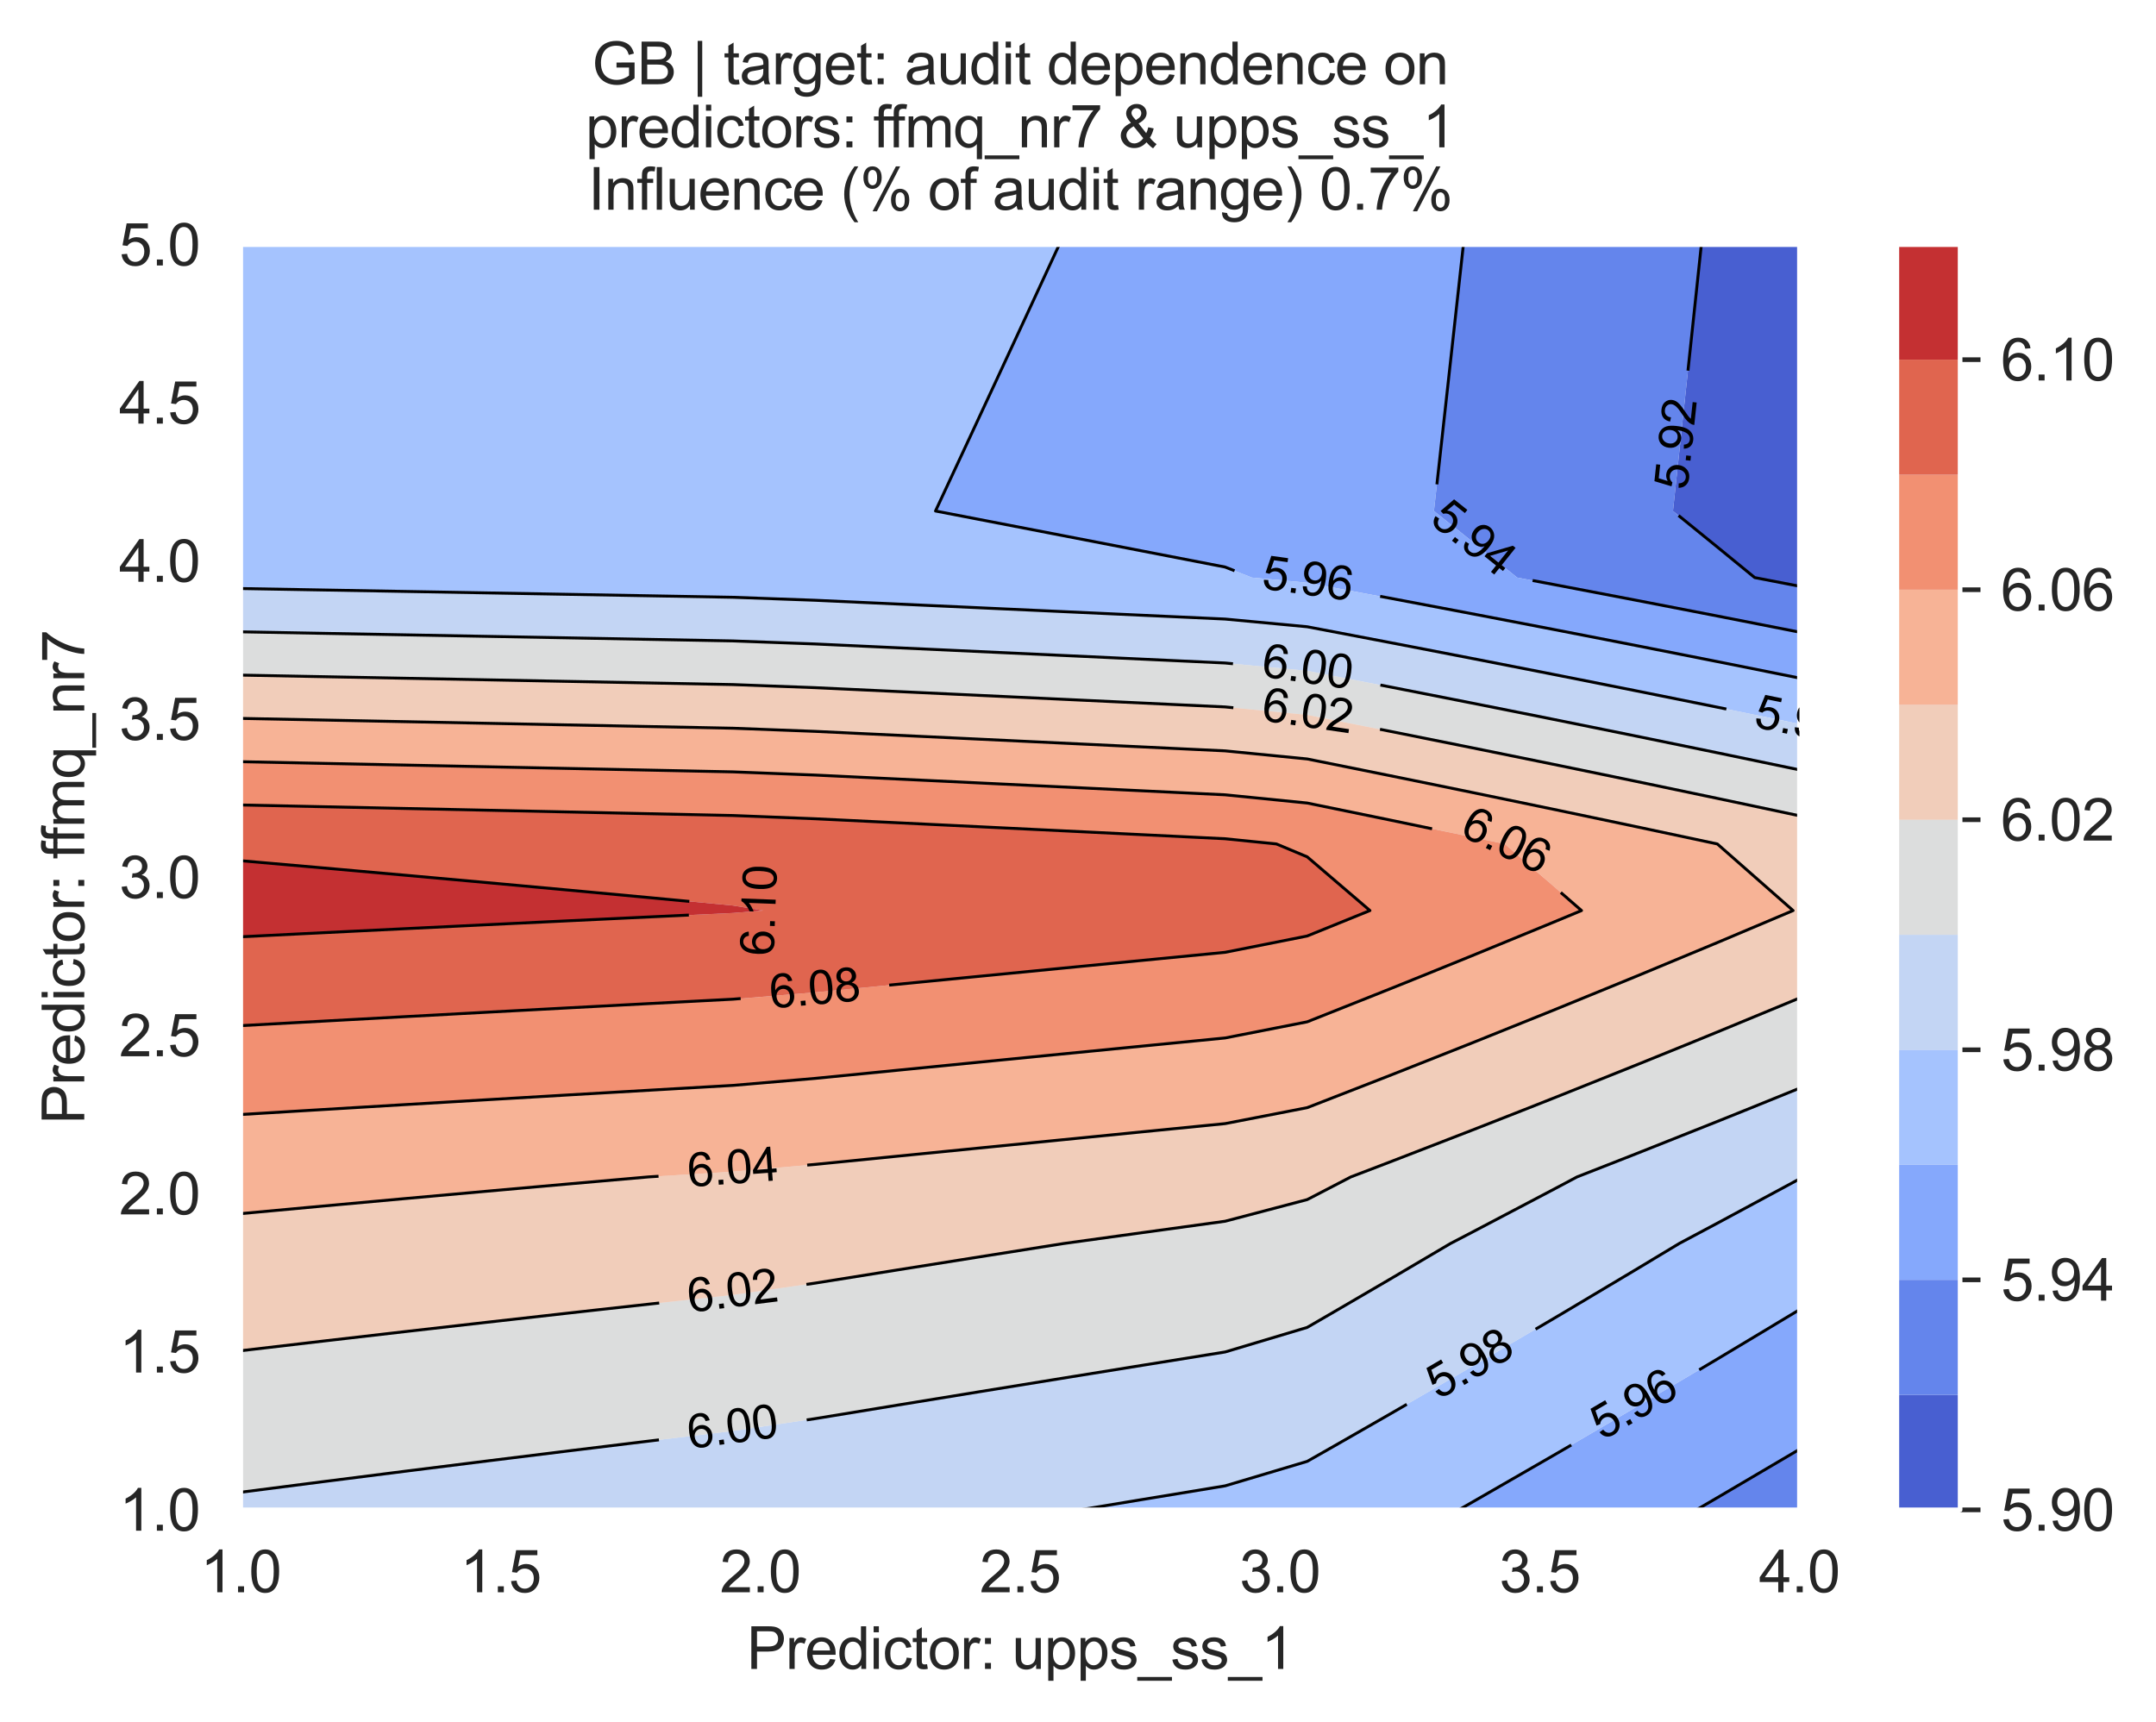 <?xml version="1.0" encoding="utf-8" standalone="no"?>
<!DOCTYPE svg PUBLIC "-//W3C//DTD SVG 1.1//EN"
  "http://www.w3.org/Graphics/SVG/1.1/DTD/svg11.dtd">
<svg xmlns:xlink="http://www.w3.org/1999/xlink" width="370.48pt" height="296.003pt" viewBox="0 0 370.48 296.003" xmlns="http://www.w3.org/2000/svg" version="1.1">
 <defs>
  <style type="text/css">*{stroke-linejoin: round; stroke-linecap: butt}</style>
 </defs>
 <g id="figure_1">
  <g id="patch_1">
   <path d="M 0 296.003 
L 370.48 296.003 
L 370.48 0 
L 0 0 
z
" style="fill: #ffffff"/>
  </g>
  <g id="axes_1">
   <g id="patch_2">
    <path d="M 41.367 259.483 
L 309.207 259.483 
L 309.207 42.043 
L 41.367 42.043 
z
" style="fill: #eaeaf2"/>
   </g>
   <g id="matplotlib.axis_1">
    <g id="xtick_1">
     <g id="line2d_1">
      <path d="M 41.367 259.483 
L 41.367 42.043 
" clip-path="url(#pfe15406774)" style="fill: none; stroke: #ffffff; stroke-width: 0.8; stroke-linecap: round"/>
     </g>
     <g id="text_1">
      <!-- 1.0 -->
      <g style="fill: #262626" transform="translate(34.417 273.641)scale(0.1 -0.1)">
       <defs>
        <path id="ArialMT-31" d="M 2384 0 
L 1822 0 
L 1822 3584 
Q 1619 3391 1289 3197 
Q 959 3003 697 2906 
L 697 3450 
Q 1169 3672 1522 3987 
Q 1875 4303 2022 4600 
L 2384 4600 
L 2384 0 
z
" transform="scale(0.016)"/>
        <path id="ArialMT-2e" d="M 581 0 
L 581 641 
L 1222 641 
L 1222 0 
L 581 0 
z
" transform="scale(0.016)"/>
        <path id="ArialMT-30" d="M 266 2259 
Q 266 3072 433 3567 
Q 600 4063 929 4331 
Q 1259 4600 1759 4600 
Q 2128 4600 2406 4451 
Q 2684 4303 2865 4023 
Q 3047 3744 3150 3342 
Q 3253 2941 3253 2259 
Q 3253 1453 3087 958 
Q 2922 463 2592 192 
Q 2263 -78 1759 -78 
Q 1097 -78 719 397 
Q 266 969 266 2259 
z
M 844 2259 
Q 844 1131 1108 757 
Q 1372 384 1759 384 
Q 2147 384 2411 759 
Q 2675 1134 2675 2259 
Q 2675 3391 2411 3762 
Q 2147 4134 1753 4134 
Q 1366 4134 1134 3806 
Q 844 3388 844 2259 
z
" transform="scale(0.016)"/>
       </defs>
       <use xlink:href="#ArialMT-31"/>
       <use xlink:href="#ArialMT-2e" x="55.615"/>
       <use xlink:href="#ArialMT-30" x="83.398"/>
      </g>
     </g>
    </g>
    <g id="xtick_2">
     <g id="line2d_2">
      <path d="M 86.007 259.483 
L 86.007 42.043 
" clip-path="url(#pfe15406774)" style="fill: none; stroke: #ffffff; stroke-width: 0.8; stroke-linecap: round"/>
     </g>
     <g id="text_2">
      <!-- 1.5 -->
      <g style="fill: #262626" transform="translate(79.057 273.641)scale(0.1 -0.1)">
       <defs>
        <path id="ArialMT-35" d="M 266 1200 
L 856 1250 
Q 922 819 1161 601 
Q 1400 384 1738 384 
Q 2144 384 2425 690 
Q 2706 997 2706 1503 
Q 2706 1984 2436 2262 
Q 2166 2541 1728 2541 
Q 1456 2541 1237 2417 
Q 1019 2294 894 2097 
L 366 2166 
L 809 4519 
L 3088 4519 
L 3088 3981 
L 1259 3981 
L 1013 2750 
Q 1425 3038 1878 3038 
Q 2478 3038 2890 2622 
Q 3303 2206 3303 1553 
Q 3303 931 2941 478 
Q 2500 -78 1738 -78 
Q 1113 -78 717 272 
Q 322 622 266 1200 
z
" transform="scale(0.016)"/>
       </defs>
       <use xlink:href="#ArialMT-31"/>
       <use xlink:href="#ArialMT-2e" x="55.615"/>
       <use xlink:href="#ArialMT-35" x="83.398"/>
      </g>
     </g>
    </g>
    <g id="xtick_3">
     <g id="line2d_3">
      <path d="M 130.647 259.483 
L 130.647 42.043 
" clip-path="url(#pfe15406774)" style="fill: none; stroke: #ffffff; stroke-width: 0.8; stroke-linecap: round"/>
     </g>
     <g id="text_3">
      <!-- 2.0 -->
      <g style="fill: #262626" transform="translate(123.697 273.641)scale(0.1 -0.1)">
       <defs>
        <path id="ArialMT-32" d="M 3222 541 
L 3222 0 
L 194 0 
Q 188 203 259 391 
Q 375 700 629 1000 
Q 884 1300 1366 1694 
Q 2113 2306 2375 2664 
Q 2638 3022 2638 3341 
Q 2638 3675 2398 3904 
Q 2159 4134 1775 4134 
Q 1369 4134 1125 3890 
Q 881 3647 878 3216 
L 300 3275 
Q 359 3922 746 4261 
Q 1134 4600 1788 4600 
Q 2447 4600 2831 4234 
Q 3216 3869 3216 3328 
Q 3216 3053 3103 2787 
Q 2991 2522 2730 2228 
Q 2469 1934 1863 1422 
Q 1356 997 1212 845 
Q 1069 694 975 541 
L 3222 541 
z
" transform="scale(0.016)"/>
       </defs>
       <use xlink:href="#ArialMT-32"/>
       <use xlink:href="#ArialMT-2e" x="55.615"/>
       <use xlink:href="#ArialMT-30" x="83.398"/>
      </g>
     </g>
    </g>
    <g id="xtick_4">
     <g id="line2d_4">
      <path d="M 175.287 259.483 
L 175.287 42.043 
" clip-path="url(#pfe15406774)" style="fill: none; stroke: #ffffff; stroke-width: 0.8; stroke-linecap: round"/>
     </g>
     <g id="text_4">
      <!-- 2.5 -->
      <g style="fill: #262626" transform="translate(168.337 273.641)scale(0.1 -0.1)">
       <use xlink:href="#ArialMT-32"/>
       <use xlink:href="#ArialMT-2e" x="55.615"/>
       <use xlink:href="#ArialMT-35" x="83.398"/>
      </g>
     </g>
    </g>
    <g id="xtick_5">
     <g id="line2d_5">
      <path d="M 219.927 259.483 
L 219.927 42.043 
" clip-path="url(#pfe15406774)" style="fill: none; stroke: #ffffff; stroke-width: 0.8; stroke-linecap: round"/>
     </g>
     <g id="text_5">
      <!-- 3.0 -->
      <g style="fill: #262626" transform="translate(212.977 273.641)scale(0.1 -0.1)">
       <defs>
        <path id="ArialMT-33" d="M 269 1209 
L 831 1284 
Q 928 806 1161 595 
Q 1394 384 1728 384 
Q 2125 384 2398 659 
Q 2672 934 2672 1341 
Q 2672 1728 2419 1979 
Q 2166 2231 1775 2231 
Q 1616 2231 1378 2169 
L 1441 2663 
Q 1497 2656 1531 2656 
Q 1891 2656 2178 2843 
Q 2466 3031 2466 3422 
Q 2466 3731 2256 3934 
Q 2047 4138 1716 4138 
Q 1388 4138 1169 3931 
Q 950 3725 888 3313 
L 325 3413 
Q 428 3978 793 4289 
Q 1159 4600 1703 4600 
Q 2078 4600 2393 4439 
Q 2709 4278 2876 4000 
Q 3044 3722 3044 3409 
Q 3044 3113 2884 2869 
Q 2725 2625 2413 2481 
Q 2819 2388 3044 2092 
Q 3269 1797 3269 1353 
Q 3269 753 2831 336 
Q 2394 -81 1725 -81 
Q 1122 -81 723 278 
Q 325 638 269 1209 
z
" transform="scale(0.016)"/>
       </defs>
       <use xlink:href="#ArialMT-33"/>
       <use xlink:href="#ArialMT-2e" x="55.615"/>
       <use xlink:href="#ArialMT-30" x="83.398"/>
      </g>
     </g>
    </g>
    <g id="xtick_6">
     <g id="line2d_6">
      <path d="M 264.567 259.483 
L 264.567 42.043 
" clip-path="url(#pfe15406774)" style="fill: none; stroke: #ffffff; stroke-width: 0.8; stroke-linecap: round"/>
     </g>
     <g id="text_6">
      <!-- 3.5 -->
      <g style="fill: #262626" transform="translate(257.617 273.641)scale(0.1 -0.1)">
       <use xlink:href="#ArialMT-33"/>
       <use xlink:href="#ArialMT-2e" x="55.615"/>
       <use xlink:href="#ArialMT-35" x="83.398"/>
      </g>
     </g>
    </g>
    <g id="xtick_7">
     <g id="line2d_7">
      <path d="M 309.207 259.483 
L 309.207 42.043 
" clip-path="url(#pfe15406774)" style="fill: none; stroke: #ffffff; stroke-width: 0.8; stroke-linecap: round"/>
     </g>
     <g id="text_7">
      <!-- 4.0 -->
      <g style="fill: #262626" transform="translate(302.257 273.641)scale(0.1 -0.1)">
       <defs>
        <path id="ArialMT-34" d="M 2069 0 
L 2069 1097 
L 81 1097 
L 81 1613 
L 2172 4581 
L 2631 4581 
L 2631 1613 
L 3250 1613 
L 3250 1097 
L 2631 1097 
L 2631 0 
L 2069 0 
z
M 2069 1613 
L 2069 3678 
L 634 1613 
L 2069 1613 
z
" transform="scale(0.016)"/>
       </defs>
       <use xlink:href="#ArialMT-34"/>
       <use xlink:href="#ArialMT-2e" x="55.615"/>
       <use xlink:href="#ArialMT-30" x="83.398"/>
      </g>
     </g>
    </g>
    <g id="text_8">
     <!-- Predictor: upps_ss_1 -->
     <g style="fill: #262626" transform="translate(128.32 286.816)scale(0.1 -0.1)">
      <defs>
       <path id="ArialMT-50" d="M 494 0 
L 494 4581 
L 2222 4581 
Q 2678 4581 2919 4538 
Q 3256 4481 3484 4323 
Q 3713 4166 3852 3881 
Q 3991 3597 3991 3256 
Q 3991 2672 3619 2267 
Q 3247 1863 2275 1863 
L 1100 1863 
L 1100 0 
L 494 0 
z
M 1100 2403 
L 2284 2403 
Q 2872 2403 3119 2622 
Q 3366 2841 3366 3238 
Q 3366 3525 3220 3729 
Q 3075 3934 2838 4000 
Q 2684 4041 2272 4041 
L 1100 4041 
L 1100 2403 
z
" transform="scale(0.016)"/>
       <path id="ArialMT-72" d="M 416 0 
L 416 3319 
L 922 3319 
L 922 2816 
Q 1116 3169 1280 3281 
Q 1444 3394 1641 3394 
Q 1925 3394 2219 3213 
L 2025 2691 
Q 1819 2813 1613 2813 
Q 1428 2813 1281 2702 
Q 1134 2591 1072 2394 
Q 978 2094 978 1738 
L 978 0 
L 416 0 
z
" transform="scale(0.016)"/>
       <path id="ArialMT-65" d="M 2694 1069 
L 3275 997 
Q 3138 488 2766 206 
Q 2394 -75 1816 -75 
Q 1088 -75 661 373 
Q 234 822 234 1631 
Q 234 2469 665 2931 
Q 1097 3394 1784 3394 
Q 2450 3394 2872 2941 
Q 3294 2488 3294 1666 
Q 3294 1616 3291 1516 
L 816 1516 
Q 847 969 1125 678 
Q 1403 388 1819 388 
Q 2128 388 2347 550 
Q 2566 713 2694 1069 
z
M 847 1978 
L 2700 1978 
Q 2663 2397 2488 2606 
Q 2219 2931 1791 2931 
Q 1403 2931 1139 2672 
Q 875 2413 847 1978 
z
" transform="scale(0.016)"/>
       <path id="ArialMT-64" d="M 2575 0 
L 2575 419 
Q 2259 -75 1647 -75 
Q 1250 -75 917 144 
Q 584 363 401 755 
Q 219 1147 219 1656 
Q 219 2153 384 2558 
Q 550 2963 881 3178 
Q 1213 3394 1622 3394 
Q 1922 3394 2156 3267 
Q 2391 3141 2538 2938 
L 2538 4581 
L 3097 4581 
L 3097 0 
L 2575 0 
z
M 797 1656 
Q 797 1019 1065 703 
Q 1334 388 1700 388 
Q 2069 388 2326 689 
Q 2584 991 2584 1609 
Q 2584 2291 2321 2609 
Q 2059 2928 1675 2928 
Q 1300 2928 1048 2622 
Q 797 2316 797 1656 
z
" transform="scale(0.016)"/>
       <path id="ArialMT-69" d="M 425 3934 
L 425 4581 
L 988 4581 
L 988 3934 
L 425 3934 
z
M 425 0 
L 425 3319 
L 988 3319 
L 988 0 
L 425 0 
z
" transform="scale(0.016)"/>
       <path id="ArialMT-63" d="M 2588 1216 
L 3141 1144 
Q 3050 572 2676 248 
Q 2303 -75 1759 -75 
Q 1078 -75 664 370 
Q 250 816 250 1647 
Q 250 2184 428 2587 
Q 606 2991 970 3192 
Q 1334 3394 1763 3394 
Q 2303 3394 2647 3120 
Q 2991 2847 3088 2344 
L 2541 2259 
Q 2463 2594 2264 2762 
Q 2066 2931 1784 2931 
Q 1359 2931 1093 2626 
Q 828 2322 828 1663 
Q 828 994 1084 691 
Q 1341 388 1753 388 
Q 2084 388 2306 591 
Q 2528 794 2588 1216 
z
" transform="scale(0.016)"/>
       <path id="ArialMT-74" d="M 1650 503 
L 1731 6 
Q 1494 -44 1306 -44 
Q 1000 -44 831 53 
Q 663 150 594 308 
Q 525 466 525 972 
L 525 2881 
L 113 2881 
L 113 3319 
L 525 3319 
L 525 4141 
L 1084 4478 
L 1084 3319 
L 1650 3319 
L 1650 2881 
L 1084 2881 
L 1084 941 
Q 1084 700 1114 631 
Q 1144 563 1211 522 
Q 1278 481 1403 481 
Q 1497 481 1650 503 
z
" transform="scale(0.016)"/>
       <path id="ArialMT-6f" d="M 213 1659 
Q 213 2581 725 3025 
Q 1153 3394 1769 3394 
Q 2453 3394 2887 2945 
Q 3322 2497 3322 1706 
Q 3322 1066 3130 698 
Q 2938 331 2570 128 
Q 2203 -75 1769 -75 
Q 1072 -75 642 372 
Q 213 819 213 1659 
z
M 791 1659 
Q 791 1022 1069 705 
Q 1347 388 1769 388 
Q 2188 388 2466 706 
Q 2744 1025 2744 1678 
Q 2744 2294 2464 2611 
Q 2184 2928 1769 2928 
Q 1347 2928 1069 2612 
Q 791 2297 791 1659 
z
" transform="scale(0.016)"/>
       <path id="ArialMT-3a" d="M 578 2678 
L 578 3319 
L 1219 3319 
L 1219 2678 
L 578 2678 
z
M 578 0 
L 578 641 
L 1219 641 
L 1219 0 
L 578 0 
z
" transform="scale(0.016)"/>
       <path id="ArialMT-20" transform="scale(0.016)"/>
       <path id="ArialMT-75" d="M 2597 0 
L 2597 488 
Q 2209 -75 1544 -75 
Q 1250 -75 995 37 
Q 741 150 617 320 
Q 494 491 444 738 
Q 409 903 409 1263 
L 409 3319 
L 972 3319 
L 972 1478 
Q 972 1038 1006 884 
Q 1059 663 1231 536 
Q 1403 409 1656 409 
Q 1909 409 2131 539 
Q 2353 669 2445 892 
Q 2538 1116 2538 1541 
L 2538 3319 
L 3100 3319 
L 3100 0 
L 2597 0 
z
" transform="scale(0.016)"/>
       <path id="ArialMT-70" d="M 422 -1272 
L 422 3319 
L 934 3319 
L 934 2888 
Q 1116 3141 1344 3267 
Q 1572 3394 1897 3394 
Q 2322 3394 2647 3175 
Q 2972 2956 3137 2557 
Q 3303 2159 3303 1684 
Q 3303 1175 3120 767 
Q 2938 359 2589 142 
Q 2241 -75 1856 -75 
Q 1575 -75 1351 44 
Q 1128 163 984 344 
L 984 -1272 
L 422 -1272 
z
M 931 1641 
Q 931 1000 1190 694 
Q 1450 388 1819 388 
Q 2194 388 2461 705 
Q 2728 1022 2728 1688 
Q 2728 2322 2467 2637 
Q 2206 2953 1844 2953 
Q 1484 2953 1207 2617 
Q 931 2281 931 1641 
z
" transform="scale(0.016)"/>
       <path id="ArialMT-73" d="M 197 991 
L 753 1078 
Q 800 744 1014 566 
Q 1228 388 1613 388 
Q 2000 388 2187 545 
Q 2375 703 2375 916 
Q 2375 1106 2209 1216 
Q 2094 1291 1634 1406 
Q 1016 1563 777 1677 
Q 538 1791 414 1992 
Q 291 2194 291 2438 
Q 291 2659 392 2848 
Q 494 3038 669 3163 
Q 800 3259 1026 3326 
Q 1253 3394 1513 3394 
Q 1903 3394 2198 3281 
Q 2494 3169 2634 2976 
Q 2775 2784 2828 2463 
L 2278 2388 
Q 2241 2644 2061 2787 
Q 1881 2931 1553 2931 
Q 1166 2931 1000 2803 
Q 834 2675 834 2503 
Q 834 2394 903 2306 
Q 972 2216 1119 2156 
Q 1203 2125 1616 2013 
Q 2213 1853 2448 1751 
Q 2684 1650 2818 1456 
Q 2953 1263 2953 975 
Q 2953 694 2789 445 
Q 2625 197 2315 61 
Q 2006 -75 1616 -75 
Q 969 -75 630 194 
Q 291 463 197 991 
z
" transform="scale(0.016)"/>
       <path id="ArialMT-5f" d="M -97 -1272 
L -97 -866 
L 3631 -866 
L 3631 -1272 
L -97 -1272 
z
" transform="scale(0.016)"/>
      </defs>
      <use xlink:href="#ArialMT-50"/>
      <use xlink:href="#ArialMT-72" x="66.699"/>
      <use xlink:href="#ArialMT-65" x="100"/>
      <use xlink:href="#ArialMT-64" x="155.615"/>
      <use xlink:href="#ArialMT-69" x="211.23"/>
      <use xlink:href="#ArialMT-63" x="233.447"/>
      <use xlink:href="#ArialMT-74" x="283.447"/>
      <use xlink:href="#ArialMT-6f" x="311.23"/>
      <use xlink:href="#ArialMT-72" x="366.846"/>
      <use xlink:href="#ArialMT-3a" x="400.146"/>
      <use xlink:href="#ArialMT-20" x="427.93"/>
      <use xlink:href="#ArialMT-75" x="455.713"/>
      <use xlink:href="#ArialMT-70" x="511.328"/>
      <use xlink:href="#ArialMT-70" x="566.943"/>
      <use xlink:href="#ArialMT-73" x="622.559"/>
      <use xlink:href="#ArialMT-5f" x="672.559"/>
      <use xlink:href="#ArialMT-73" x="728.174"/>
      <use xlink:href="#ArialMT-73" x="778.174"/>
      <use xlink:href="#ArialMT-5f" x="828.174"/>
      <use xlink:href="#ArialMT-31" x="883.789"/>
     </g>
    </g>
   </g>
   <g id="matplotlib.axis_2">
    <g id="ytick_1">
     <g id="line2d_8">
      <path d="M 41.367 259.483 
L 309.207 259.483 
" clip-path="url(#pfe15406774)" style="fill: none; stroke: #ffffff; stroke-width: 0.8; stroke-linecap: round"/>
     </g>
     <g id="text_9">
      <!-- 1.0 -->
      <g style="fill: #262626" transform="translate(20.467 263.062)scale(0.1 -0.1)">
       <use xlink:href="#ArialMT-31"/>
       <use xlink:href="#ArialMT-2e" x="55.615"/>
       <use xlink:href="#ArialMT-30" x="83.398"/>
      </g>
     </g>
    </g>
    <g id="ytick_2">
     <g id="line2d_9">
      <path d="M 41.367 232.303 
L 309.207 232.303 
" clip-path="url(#pfe15406774)" style="fill: none; stroke: #ffffff; stroke-width: 0.8; stroke-linecap: round"/>
     </g>
     <g id="text_10">
      <!-- 1.5 -->
      <g style="fill: #262626" transform="translate(20.467 235.882)scale(0.1 -0.1)">
       <use xlink:href="#ArialMT-31"/>
       <use xlink:href="#ArialMT-2e" x="55.615"/>
       <use xlink:href="#ArialMT-35" x="83.398"/>
      </g>
     </g>
    </g>
    <g id="ytick_3">
     <g id="line2d_10">
      <path d="M 41.367 205.123 
L 309.207 205.123 
" clip-path="url(#pfe15406774)" style="fill: none; stroke: #ffffff; stroke-width: 0.8; stroke-linecap: round"/>
     </g>
     <g id="text_11">
      <!-- 2.0 -->
      <g style="fill: #262626" transform="translate(20.467 208.702)scale(0.1 -0.1)">
       <use xlink:href="#ArialMT-32"/>
       <use xlink:href="#ArialMT-2e" x="55.615"/>
       <use xlink:href="#ArialMT-30" x="83.398"/>
      </g>
     </g>
    </g>
    <g id="ytick_4">
     <g id="line2d_11">
      <path d="M 41.367 177.943 
L 309.207 177.943 
" clip-path="url(#pfe15406774)" style="fill: none; stroke: #ffffff; stroke-width: 0.8; stroke-linecap: round"/>
     </g>
     <g id="text_12">
      <!-- 2.5 -->
      <g style="fill: #262626" transform="translate(20.467 181.522)scale(0.1 -0.1)">
       <use xlink:href="#ArialMT-32"/>
       <use xlink:href="#ArialMT-2e" x="55.615"/>
       <use xlink:href="#ArialMT-35" x="83.398"/>
      </g>
     </g>
    </g>
    <g id="ytick_5">
     <g id="line2d_12">
      <path d="M 41.367 150.763 
L 309.207 150.763 
" clip-path="url(#pfe15406774)" style="fill: none; stroke: #ffffff; stroke-width: 0.8; stroke-linecap: round"/>
     </g>
     <g id="text_13">
      <!-- 3.0 -->
      <g style="fill: #262626" transform="translate(20.467 154.342)scale(0.1 -0.1)">
       <use xlink:href="#ArialMT-33"/>
       <use xlink:href="#ArialMT-2e" x="55.615"/>
       <use xlink:href="#ArialMT-30" x="83.398"/>
      </g>
     </g>
    </g>
    <g id="ytick_6">
     <g id="line2d_13">
      <path d="M 41.367 123.583 
L 309.207 123.583 
" clip-path="url(#pfe15406774)" style="fill: none; stroke: #ffffff; stroke-width: 0.8; stroke-linecap: round"/>
     </g>
     <g id="text_14">
      <!-- 3.5 -->
      <g style="fill: #262626" transform="translate(20.467 127.162)scale(0.1 -0.1)">
       <use xlink:href="#ArialMT-33"/>
       <use xlink:href="#ArialMT-2e" x="55.615"/>
       <use xlink:href="#ArialMT-35" x="83.398"/>
      </g>
     </g>
    </g>
    <g id="ytick_7">
     <g id="line2d_14">
      <path d="M 41.367 96.403 
L 309.207 96.403 
" clip-path="url(#pfe15406774)" style="fill: none; stroke: #ffffff; stroke-width: 0.8; stroke-linecap: round"/>
     </g>
     <g id="text_15">
      <!-- 4.0 -->
      <g style="fill: #262626" transform="translate(20.467 99.982)scale(0.1 -0.1)">
       <use xlink:href="#ArialMT-34"/>
       <use xlink:href="#ArialMT-2e" x="55.615"/>
       <use xlink:href="#ArialMT-30" x="83.398"/>
      </g>
     </g>
    </g>
    <g id="ytick_8">
     <g id="line2d_15">
      <path d="M 41.367 69.223 
L 309.207 69.223 
" clip-path="url(#pfe15406774)" style="fill: none; stroke: #ffffff; stroke-width: 0.8; stroke-linecap: round"/>
     </g>
     <g id="text_16">
      <!-- 4.5 -->
      <g style="fill: #262626" transform="translate(20.467 72.802)scale(0.1 -0.1)">
       <use xlink:href="#ArialMT-34"/>
       <use xlink:href="#ArialMT-2e" x="55.615"/>
       <use xlink:href="#ArialMT-35" x="83.398"/>
      </g>
     </g>
    </g>
    <g id="ytick_9">
     <g id="line2d_16">
      <path d="M 41.367 42.043 
L 309.207 42.043 
" clip-path="url(#pfe15406774)" style="fill: none; stroke: #ffffff; stroke-width: 0.8; stroke-linecap: round"/>
     </g>
     <g id="text_17">
      <!-- 5.0 -->
      <g style="fill: #262626" transform="translate(20.467 45.622)scale(0.1 -0.1)">
       <use xlink:href="#ArialMT-35"/>
       <use xlink:href="#ArialMT-2e" x="55.615"/>
       <use xlink:href="#ArialMT-30" x="83.398"/>
      </g>
     </g>
    </g>
    <g id="text_18">
     <!-- Predictor: ffmq_nr7 -->
     <g style="fill: #262626" transform="translate(14.48 193.19)rotate(-90)scale(0.1 -0.1)">
      <defs>
       <path id="ArialMT-66" d="M 556 0 
L 556 2881 
L 59 2881 
L 59 3319 
L 556 3319 
L 556 3672 
Q 556 4006 616 4169 
Q 697 4388 901 4523 
Q 1106 4659 1475 4659 
Q 1713 4659 2000 4603 
L 1916 4113 
Q 1741 4144 1584 4144 
Q 1328 4144 1222 4034 
Q 1116 3925 1116 3625 
L 1116 3319 
L 1763 3319 
L 1763 2881 
L 1116 2881 
L 1116 0 
L 556 0 
z
" transform="scale(0.016)"/>
       <path id="ArialMT-6d" d="M 422 0 
L 422 3319 
L 925 3319 
L 925 2853 
Q 1081 3097 1340 3245 
Q 1600 3394 1931 3394 
Q 2300 3394 2536 3241 
Q 2772 3088 2869 2813 
Q 3263 3394 3894 3394 
Q 4388 3394 4653 3120 
Q 4919 2847 4919 2278 
L 4919 0 
L 4359 0 
L 4359 2091 
Q 4359 2428 4304 2576 
Q 4250 2725 4106 2815 
Q 3963 2906 3769 2906 
Q 3419 2906 3187 2673 
Q 2956 2441 2956 1928 
L 2956 0 
L 2394 0 
L 2394 2156 
Q 2394 2531 2256 2718 
Q 2119 2906 1806 2906 
Q 1569 2906 1367 2781 
Q 1166 2656 1075 2415 
Q 984 2175 984 1722 
L 984 0 
L 422 0 
z
" transform="scale(0.016)"/>
       <path id="ArialMT-71" d="M 2538 -1272 
L 2538 353 
Q 2406 169 2170 47 
Q 1934 -75 1669 -75 
Q 1078 -75 651 397 
Q 225 869 225 1691 
Q 225 2191 398 2587 
Q 572 2984 901 3189 
Q 1231 3394 1625 3394 
Q 2241 3394 2594 2875 
L 2594 3319 
L 3100 3319 
L 3100 -1272 
L 2538 -1272 
z
M 803 1669 
Q 803 1028 1072 708 
Q 1341 388 1716 388 
Q 2075 388 2334 692 
Q 2594 997 2594 1619 
Q 2594 2281 2320 2615 
Q 2047 2950 1678 2950 
Q 1313 2950 1058 2639 
Q 803 2328 803 1669 
z
" transform="scale(0.016)"/>
       <path id="ArialMT-6e" d="M 422 0 
L 422 3319 
L 928 3319 
L 928 2847 
Q 1294 3394 1984 3394 
Q 2284 3394 2536 3286 
Q 2788 3178 2913 3003 
Q 3038 2828 3088 2588 
Q 3119 2431 3119 2041 
L 3119 0 
L 2556 0 
L 2556 2019 
Q 2556 2363 2490 2533 
Q 2425 2703 2258 2804 
Q 2091 2906 1866 2906 
Q 1506 2906 1245 2678 
Q 984 2450 984 1813 
L 984 0 
L 422 0 
z
" transform="scale(0.016)"/>
       <path id="ArialMT-37" d="M 303 3981 
L 303 4522 
L 3269 4522 
L 3269 4084 
Q 2831 3619 2401 2847 
Q 1972 2075 1738 1259 
Q 1569 684 1522 0 
L 944 0 
Q 953 541 1156 1306 
Q 1359 2072 1739 2783 
Q 2119 3494 2547 3981 
L 303 3981 
z
" transform="scale(0.016)"/>
      </defs>
      <use xlink:href="#ArialMT-50"/>
      <use xlink:href="#ArialMT-72" x="66.699"/>
      <use xlink:href="#ArialMT-65" x="100"/>
      <use xlink:href="#ArialMT-64" x="155.615"/>
      <use xlink:href="#ArialMT-69" x="211.23"/>
      <use xlink:href="#ArialMT-63" x="233.447"/>
      <use xlink:href="#ArialMT-74" x="283.447"/>
      <use xlink:href="#ArialMT-6f" x="311.23"/>
      <use xlink:href="#ArialMT-72" x="366.846"/>
      <use xlink:href="#ArialMT-3a" x="400.146"/>
      <use xlink:href="#ArialMT-20" x="427.93"/>
      <use xlink:href="#ArialMT-66" x="455.713"/>
      <use xlink:href="#ArialMT-66" x="481.746"/>
      <use xlink:href="#ArialMT-6d" x="509.529"/>
      <use xlink:href="#ArialMT-71" x="592.83"/>
      <use xlink:href="#ArialMT-5f" x="648.445"/>
      <use xlink:href="#ArialMT-6e" x="704.061"/>
      <use xlink:href="#ArialMT-72" x="759.676"/>
      <use xlink:href="#ArialMT-37" x="792.977"/>
     </g>
    </g>
   </g>
   <g id="PathCollection_1">
    <path d="M 309.207 100.749 
L 309.207 99.264 
L 309.207 87.82 
L 309.207 76.376 
L 309.207 64.932 
L 309.207 53.487 
L 309.207 42.043 
L 295.11 42.043 
L 292.355 42.043 
L 291.14 53.487 
L 289.923 64.932 
L 288.702 76.376 
L 287.479 87.82 
L 295.11 94.019 
L 301.525 99.264 
z
" clip-path="url(#pfe15406774)" style="fill: #485fd1"/>
   </g>
   <g id="PathCollection_2">
    <path d="M 295.11 259.483 
L 309.207 259.483 
L 309.207 249.08 
L 295.11 257.378 
L 291.502 259.483 
z
" clip-path="url(#pfe15406774)" style="fill: #6485ec"/>
    <path d="M 266.917 100.439 
L 281.014 103.135 
L 295.11 105.868 
L 309.207 108.639 
L 309.207 100.749 
L 301.525 99.264 
L 295.11 94.019 
L 287.479 87.82 
L 288.702 76.376 
L 289.923 64.932 
L 291.14 53.487 
L 292.355 42.043 
L 281.014 42.043 
L 266.917 42.043 
L 252.82 42.043 
L 251.465 42.043 
L 250.204 53.487 
L 248.94 64.932 
L 247.673 76.376 
L 246.404 87.82 
L 252.82 92.932 
L 260.715 99.264 
z
" clip-path="url(#pfe15406774)" style="fill: #6485ec"/>
   </g>
   <g id="PathCollection_3">
    <path d="M 252.82 259.483 
L 266.917 259.483 
L 281.014 259.483 
L 291.502 259.483 
L 295.11 257.378 
L 309.207 249.08 
L 309.207 248.039 
L 309.207 236.595 
L 309.207 225.15 
L 309.207 225.089 
L 309.105 225.15 
L 295.11 233.554 
L 289.998 236.595 
L 281.014 241.902 
L 270.524 248.039 
L 266.917 250.135 
L 252.82 258.256 
L 250.673 259.483 
z
" clip-path="url(#pfe15406774)" style="fill: #85a8fc"/>
    <path d="M 281.014 110.916 
L 295.11 113.703 
L 309.207 116.529 
L 309.207 110.708 
L 309.207 108.639 
L 295.11 105.868 
L 281.014 103.135 
L 266.917 100.439 
L 260.715 99.264 
L 252.82 92.932 
L 246.404 87.82 
L 247.673 76.376 
L 248.94 64.932 
L 250.204 53.487 
L 251.465 42.043 
L 238.723 42.043 
L 224.626 42.043 
L 210.529 42.043 
L 196.432 42.043 
L 182.336 42.043 
L 182.018 42.043 
L 176.719 53.487 
L 171.409 64.932 
L 168.239 71.751 
L 166.087 76.376 
L 160.752 87.82 
L 168.239 89.265 
L 182.336 91.99 
L 196.432 94.72 
L 210.529 97.455 
L 215.134 99.264 
L 224.626 100.14 
L 238.723 102.78 
L 252.82 105.455 
L 266.917 108.167 
L 279.957 110.708 
z
" clip-path="url(#pfe15406774)" style="fill: #85a8fc"/>
   </g>
   <g id="PathCollection_4">
    <path d="M 196.432 259.483 
L 210.529 259.483 
L 224.626 259.483 
L 238.723 259.483 
L 250.673 259.483 
L 252.82 258.256 
L 266.917 250.135 
L 270.524 248.039 
L 281.014 241.902 
L 289.998 236.595 
L 295.11 233.554 
L 309.105 225.15 
L 309.207 225.089 
L 309.207 213.706 
L 309.207 202.616 
L 295.11 210.21 
L 288.55 213.706 
L 281.014 218.243 
L 269.429 225.15 
L 266.917 226.638 
L 252.82 234.92 
L 249.945 236.595 
L 238.723 243.089 
L 230.087 248.039 
L 224.626 251.148 
L 210.529 255.354 
L 196.432 257.68 
L 185.554 259.483 
z
" clip-path="url(#pfe15406774)" style="fill: #a5c3fe"/>
    <path d="M 309.207 124.418 
L 309.207 122.153 
L 309.207 116.529 
L 295.11 113.703 
L 281.014 110.916 
L 279.957 110.708 
L 266.917 108.167 
L 252.82 105.455 
L 238.723 102.78 
L 224.626 100.14 
L 215.134 99.264 
L 210.529 97.455 
L 196.432 94.72 
L 182.336 91.99 
L 168.239 89.265 
L 160.752 87.82 
L 166.087 76.376 
L 168.239 71.751 
L 171.409 64.932 
L 176.719 53.487 
L 182.018 42.043 
L 168.239 42.043 
L 154.142 42.043 
L 140.045 42.043 
L 125.948 42.043 
L 111.851 42.043 
L 97.755 42.043 
L 83.658 42.043 
L 69.561 42.043 
L 55.464 42.043 
L 41.367 42.043 
L 41.367 53.487 
L 41.367 64.932 
L 41.367 76.376 
L 41.367 87.82 
L 41.367 99.264 
L 41.367 101.145 
L 55.464 101.394 
L 69.561 101.643 
L 83.658 101.893 
L 97.755 102.144 
L 111.851 102.396 
L 125.948 102.648 
L 140.045 103.16 
L 154.142 103.804 
L 168.239 104.448 
L 182.336 105.095 
L 196.432 105.742 
L 210.529 106.391 
L 224.626 107.714 
L 238.723 110.404 
L 240.306 110.708 
L 252.82 113.131 
L 266.917 115.895 
L 281.014 118.697 
L 295.11 121.538 
L 298.136 122.153 
z
" clip-path="url(#pfe15406774)" style="fill: #a5c3fe"/>
   </g>
   <g id="PathCollection_5">
    <path d="M 55.464 259.483 
L 69.561 259.483 
L 83.658 259.483 
L 97.755 259.483 
L 111.851 259.483 
L 125.948 259.483 
L 140.045 259.483 
L 154.142 259.483 
L 168.239 259.483 
L 182.336 259.483 
L 185.554 259.483 
L 196.432 257.68 
L 210.529 255.354 
L 224.626 251.148 
L 230.087 248.039 
L 238.723 243.089 
L 249.945 236.595 
L 252.82 234.92 
L 266.917 226.638 
L 269.429 225.15 
L 281.014 218.243 
L 288.55 213.706 
L 295.11 210.21 
L 309.207 202.616 
L 309.207 202.262 
L 309.207 190.818 
L 309.207 187.022 
L 299.851 190.818 
L 295.11 192.725 
L 281.014 198.333 
L 270.995 202.262 
L 266.917 204.428 
L 252.82 211.843 
L 249.244 213.706 
L 238.723 219.911 
L 229.754 225.15 
L 224.626 228.126 
L 210.529 232.347 
L 196.432 234.617 
L 184.207 236.595 
L 182.336 236.898 
L 168.239 239.19 
L 154.142 241.494 
L 140.045 243.809 
L 125.948 245.92 
L 111.851 247.619 
L 108.393 248.039 
L 97.755 249.34 
L 83.658 251.084 
L 69.561 252.851 
L 55.464 254.642 
L 41.367 256.456 
L 41.367 259.483 
z
" clip-path="url(#pfe15406774)" style="fill: #c3d5f4"/>
    <path d="M 266.917 123.623 
L 281.014 126.478 
L 295.11 129.373 
L 309.207 132.308 
L 309.207 124.418 
L 298.136 122.153 
L 295.11 121.538 
L 281.014 118.697 
L 266.917 115.895 
L 252.82 113.131 
L 240.306 110.708 
L 238.723 110.404 
L 224.626 107.714 
L 210.529 106.391 
L 196.432 105.742 
L 182.336 105.095 
L 168.239 104.448 
L 154.142 103.804 
L 140.045 103.16 
L 125.948 102.648 
L 111.851 102.396 
L 97.755 102.144 
L 83.658 101.893 
L 69.561 101.643 
L 55.464 101.394 
L 41.367 101.145 
L 41.367 108.584 
L 55.464 108.843 
L 69.561 109.103 
L 83.658 109.363 
L 97.755 109.624 
L 111.851 109.886 
L 125.948 110.149 
L 140.045 110.67 
L 140.874 110.708 
L 154.142 111.322 
L 168.239 111.975 
L 182.336 112.629 
L 196.432 113.285 
L 210.529 113.942 
L 224.626 115.287 
L 238.723 118.028 
L 252.82 120.807 
L 259.58 122.153 
z
" clip-path="url(#pfe15406774)" style="fill: #c3d5f4"/>
   </g>
   <g id="PathCollection_6">
    <path d="M 55.464 254.642 
L 69.561 252.851 
L 83.658 251.084 
L 97.755 249.34 
L 108.393 248.039 
L 111.851 247.619 
L 125.948 245.92 
L 140.045 243.809 
L 154.142 241.494 
L 168.239 239.19 
L 182.336 236.898 
L 184.207 236.595 
L 196.432 234.617 
L 210.529 232.347 
L 224.626 228.126 
L 229.754 225.15 
L 238.723 219.911 
L 249.244 213.706 
L 252.82 211.843 
L 266.917 204.428 
L 270.995 202.262 
L 281.014 198.333 
L 295.11 192.725 
L 299.851 190.818 
L 309.207 187.022 
L 309.207 179.374 
L 309.207 171.522 
L 295.11 177.355 
L 290.176 179.374 
L 281.014 183.091 
L 266.917 188.732 
L 261.646 190.818 
L 252.82 194.281 
L 238.723 199.74 
L 232.131 202.262 
L 224.626 206.161 
L 210.529 209.878 
L 196.432 211.82 
L 182.792 213.706 
L 182.336 213.779 
L 168.239 216.014 
L 154.142 218.261 
L 140.045 220.519 
L 125.948 222.542 
L 111.851 224.089 
L 102.281 225.15 
L 97.755 225.656 
L 83.658 227.244 
L 69.561 228.853 
L 55.464 230.483 
L 41.367 232.136 
L 41.367 236.595 
L 41.367 248.039 
L 41.367 256.456 
z
" clip-path="url(#pfe15406774)" style="fill: #dcdddd"/>
    <path d="M 281.014 134.259 
L 295.11 137.208 
L 309.207 140.197 
L 309.207 133.597 
L 309.207 132.308 
L 295.11 129.373 
L 281.014 126.478 
L 266.917 123.623 
L 259.58 122.153 
L 252.82 120.807 
L 238.723 118.028 
L 224.626 115.287 
L 210.529 113.942 
L 196.432 113.285 
L 182.336 112.629 
L 168.239 111.975 
L 154.142 111.322 
L 140.874 110.708 
L 140.045 110.67 
L 125.948 110.149 
L 111.851 109.886 
L 97.755 109.624 
L 83.658 109.363 
L 69.561 109.103 
L 55.464 108.843 
L 41.367 108.584 
L 41.367 110.708 
L 41.367 116.023 
L 55.464 116.292 
L 69.561 116.562 
L 83.658 116.833 
L 97.755 117.105 
L 111.851 117.377 
L 125.948 117.65 
L 140.045 118.18 
L 154.142 118.84 
L 168.239 119.501 
L 182.336 120.163 
L 196.432 120.828 
L 210.529 121.493 
L 217.341 122.153 
L 224.626 122.86 
L 238.723 125.652 
L 252.82 128.483 
L 266.917 131.351 
L 277.818 133.597 
z
" clip-path="url(#pfe15406774)" style="fill: #dcdddd"/>
   </g>
   <g id="PathCollection_7">
    <path d="M 55.464 230.483 
L 69.561 228.853 
L 83.658 227.244 
L 97.755 225.656 
L 102.281 225.15 
L 111.851 224.089 
L 125.948 222.542 
L 140.045 220.519 
L 154.142 218.261 
L 168.239 216.014 
L 182.336 213.779 
L 182.792 213.706 
L 196.432 211.82 
L 210.529 209.878 
L 224.626 206.161 
L 232.131 202.262 
L 238.723 199.74 
L 252.82 194.281 
L 261.646 190.818 
L 266.917 188.732 
L 281.014 183.091 
L 290.176 179.374 
L 295.11 177.355 
L 309.207 171.522 
L 309.207 167.929 
L 309.207 156.485 
L 309.207 145.041 
L 309.207 140.197 
L 295.11 137.208 
L 281.014 134.259 
L 277.818 133.597 
L 266.917 131.351 
L 252.82 128.483 
L 238.723 125.652 
L 224.626 122.86 
L 217.341 122.153 
L 210.529 121.493 
L 196.432 120.828 
L 182.336 120.163 
L 168.239 119.501 
L 154.142 118.84 
L 140.045 118.18 
L 125.948 117.65 
L 111.851 117.377 
L 97.755 117.105 
L 83.658 116.833 
L 69.561 116.562 
L 55.464 116.292 
L 41.367 116.023 
L 41.367 122.153 
L 41.367 123.462 
L 55.464 123.742 
L 69.561 124.022 
L 83.658 124.303 
L 97.755 124.585 
L 111.851 124.867 
L 125.948 125.151 
L 140.045 125.69 
L 154.142 126.358 
L 168.239 127.027 
L 182.336 127.698 
L 196.432 128.37 
L 210.529 129.044 
L 224.626 130.433 
L 238.723 133.277 
L 240.299 133.597 
L 252.82 136.158 
L 266.917 139.079 
L 281.014 142.041 
L 295.102 145.041 
L 295.11 145.048 
L 308.119 156.485 
L 295.11 161.985 
L 281.014 167.849 
L 280.818 167.929 
L 266.917 173.616 
L 252.82 179.289 
L 252.607 179.374 
L 238.723 184.869 
L 224.626 190.36 
L 222.276 190.818 
L 210.529 193.101 
L 196.432 194.499 
L 182.336 195.899 
L 168.239 197.301 
L 154.142 198.706 
L 140.045 200.113 
L 125.948 201.347 
L 111.851 202.235 
L 111.423 202.262 
L 97.755 203.464 
L 83.658 204.719 
L 69.561 205.988 
L 55.464 207.274 
L 41.367 208.575 
L 41.367 213.706 
L 41.367 225.15 
L 41.367 232.136 
z
" clip-path="url(#pfe15406774)" style="fill: #f1cdba"/>
   </g>
   <g id="PathCollection_8">
    <path d="M 55.464 207.274 
L 69.561 205.988 
L 83.658 204.719 
L 97.755 203.464 
L 111.423 202.262 
L 111.851 202.235 
L 125.948 201.347 
L 140.045 200.113 
L 154.142 198.706 
L 168.239 197.301 
L 182.336 195.899 
L 196.432 194.499 
L 210.529 193.101 
L 222.276 190.818 
L 224.626 190.36 
L 238.723 184.869 
L 252.607 179.374 
L 252.82 179.289 
L 266.917 173.616 
L 280.818 167.929 
L 281.014 167.849 
L 295.11 161.985 
L 308.119 156.485 
L 295.11 145.048 
L 295.102 145.041 
L 281.014 142.041 
L 266.917 139.079 
L 252.82 136.158 
L 240.299 133.597 
L 238.723 133.277 
L 224.626 130.433 
L 210.529 129.044 
L 196.432 128.37 
L 182.336 127.698 
L 168.239 127.027 
L 154.142 126.358 
L 140.045 125.69 
L 125.948 125.151 
L 111.851 124.867 
L 97.755 124.585 
L 83.658 124.303 
L 69.561 124.022 
L 55.464 123.742 
L 41.367 123.462 
L 41.367 130.901 
L 55.464 131.191 
L 69.561 131.481 
L 83.658 131.773 
L 97.755 132.065 
L 111.851 132.358 
L 125.948 132.651 
L 140.045 133.2 
L 148.332 133.597 
L 154.142 133.876 
L 168.239 134.553 
L 182.336 135.232 
L 196.432 135.913 
L 210.529 136.595 
L 224.626 138.007 
L 238.723 140.901 
L 252.82 143.834 
L 258.564 145.041 
L 266.917 152.27 
L 271.763 156.485 
L 266.917 158.5 
L 252.82 164.297 
L 243.866 167.929 
L 238.723 169.999 
L 224.626 175.609 
L 210.529 178.382 
L 200.436 179.374 
L 196.432 179.767 
L 182.336 181.155 
L 168.239 182.545 
L 154.142 183.938 
L 140.045 185.332 
L 125.948 186.533 
L 111.851 187.347 
L 97.755 188.168 
L 83.658 188.999 
L 69.561 189.837 
L 55.464 190.685 
L 53.264 190.818 
L 41.367 191.541 
L 41.367 202.262 
L 41.367 208.575 
z
" clip-path="url(#pfe15406774)" style="fill: #f7b396"/>
   </g>
   <g id="PathCollection_9">
    <path d="M 53.264 190.818 
L 55.464 190.685 
L 69.561 189.837 
L 83.658 188.999 
L 97.755 188.168 
L 111.851 187.347 
L 125.948 186.533 
L 140.045 185.332 
L 154.142 183.938 
L 168.239 182.545 
L 182.336 181.155 
L 196.432 179.767 
L 200.436 179.374 
L 210.529 178.382 
L 224.626 175.609 
L 238.723 169.999 
L 243.866 167.929 
L 252.82 164.297 
L 266.917 158.5 
L 271.763 156.485 
L 266.917 152.27 
L 258.564 145.041 
L 252.82 143.834 
L 238.723 140.901 
L 224.626 138.007 
L 210.529 136.595 
L 196.432 135.913 
L 182.336 135.232 
L 168.239 134.553 
L 154.142 133.876 
L 148.332 133.597 
L 140.045 133.2 
L 125.948 132.651 
L 111.851 132.358 
L 97.755 132.065 
L 83.658 131.773 
L 69.561 131.481 
L 55.464 131.191 
L 41.367 130.901 
L 41.367 133.597 
L 41.367 138.34 
L 55.464 138.64 
L 69.561 138.941 
L 83.658 139.242 
L 97.755 139.545 
L 111.851 139.848 
L 125.948 140.152 
L 140.045 140.709 
L 154.142 141.394 
L 168.239 142.079 
L 182.336 142.767 
L 196.432 143.455 
L 210.529 144.146 
L 219.339 145.041 
L 224.626 147.256 
L 235.406 156.485 
L 224.626 160.859 
L 210.529 163.663 
L 196.432 165.036 
L 182.336 166.411 
L 168.239 167.789 
L 166.802 167.929 
L 154.142 169.169 
L 140.045 170.551 
L 125.948 171.719 
L 111.851 172.458 
L 97.755 173.205 
L 83.658 173.959 
L 69.561 174.721 
L 55.464 175.491 
L 41.367 176.268 
L 41.367 179.374 
L 41.367 190.818 
L 41.367 191.541 
z
" clip-path="url(#pfe15406774)" style="fill: #f29072"/>
   </g>
   <g id="PathCollection_10">
    <path d="M 55.464 175.491 
L 69.561 174.721 
L 83.658 173.959 
L 97.755 173.205 
L 111.851 172.458 
L 125.948 171.719 
L 140.045 170.551 
L 154.142 169.169 
L 166.802 167.929 
L 168.239 167.789 
L 182.336 166.411 
L 196.432 165.036 
L 210.529 163.663 
L 224.626 160.859 
L 235.406 156.485 
L 224.626 147.256 
L 219.339 145.041 
L 210.529 144.146 
L 196.432 143.455 
L 182.336 142.767 
L 168.239 142.079 
L 154.142 141.394 
L 140.045 140.709 
L 125.948 140.152 
L 111.851 139.848 
L 97.755 139.545 
L 83.658 139.242 
L 69.561 138.941 
L 55.464 138.64 
L 41.367 138.34 
L 41.367 145.041 
L 41.367 147.919 
L 55.464 149.154 
L 69.561 150.408 
L 83.658 151.682 
L 97.755 152.975 
L 111.851 154.289 
L 125.948 155.624 
L 131.156 156.485 
L 125.948 156.905 
L 111.851 157.57 
L 97.755 158.241 
L 83.658 158.919 
L 69.561 159.604 
L 55.464 160.296 
L 41.367 160.996 
L 41.367 167.929 
L 41.367 176.268 
z
" clip-path="url(#pfe15406774)" style="fill: #e0654f"/>
   </g>
   <g id="PathCollection_11">
    <path d="M 55.464 160.296 
L 69.561 159.604 
L 83.658 158.919 
L 97.755 158.241 
L 111.851 157.57 
L 125.948 156.905 
L 131.156 156.485 
L 125.948 155.624 
L 111.851 154.289 
L 97.755 152.975 
L 83.658 151.682 
L 69.561 150.408 
L 55.464 149.154 
L 41.367 147.919 
L 41.367 156.485 
L 41.367 160.996 
z
" clip-path="url(#pfe15406774)" style="fill: #c43032"/>
   </g>
   <g id="PathCollection_12"/>
   <g id="PathCollection_13">
    <path d="M 309.207 100.749 
L 301.525 99.264 
L 295.11 94.019 
L 288.442 88.602 
" clip-path="url(#pfe15406774)" style="fill: none; stroke: #000000; stroke-width: 0.5"/>
    <path d="M 290.054 63.698 
L 291.14 53.487 
L 292.355 42.043 
" clip-path="url(#pfe15406774)" style="fill: none; stroke: #000000; stroke-width: 0.5"/>
   </g>
   <g id="PathCollection_14">
    <path d="M 291.502 259.483 
L 295.11 257.378 
L 309.207 249.08 
" clip-path="url(#pfe15406774)" style="fill: none; stroke: #000000; stroke-width: 0.5"/>
    <path d="M 309.207 108.639 
L 295.11 105.868 
L 281.014 103.135 
L 266.917 100.439 
L 263.36 99.765 
" clip-path="url(#pfe15406774)" style="fill: none; stroke: #000000; stroke-width: 0.5"/>
    <path d="M 246.912 83.24 
L 247.673 76.376 
L 248.94 64.932 
L 250.204 53.487 
L 251.465 42.043 
" clip-path="url(#pfe15406774)" style="fill: none; stroke: #000000; stroke-width: 0.5"/>
   </g>
   <g id="PathCollection_15">
    <path d="M 250.673 259.483 
L 252.82 258.256 
L 266.917 250.135 
L 270.008 248.339 
" clip-path="url(#pfe15406774)" style="fill: none; stroke: #000000; stroke-width: 0.5"/>
    <path d="M 291.988 235.411 
L 295.11 233.554 
L 309.105 225.15 
L 309.207 225.089 
" clip-path="url(#pfe15406774)" style="fill: none; stroke: #000000; stroke-width: 0.5"/>
    <path d="M 309.207 116.529 
L 295.11 113.703 
L 281.014 110.916 
L 279.957 110.708 
L 266.917 108.167 
L 252.82 105.455 
L 238.723 102.78 
L 237.158 102.487 
" clip-path="url(#pfe15406774)" style="fill: none; stroke: #000000; stroke-width: 0.5"/>
    <path d="M 212.139 98.088 
L 210.529 97.455 
L 196.432 94.72 
L 182.336 91.99 
L 168.239 89.265 
L 160.752 87.82 
L 166.087 76.376 
L 168.239 71.751 
L 171.409 64.932 
L 176.719 53.487 
L 182.018 42.043 
" clip-path="url(#pfe15406774)" style="fill: none; stroke: #000000; stroke-width: 0.5"/>
   </g>
   <g id="PathCollection_16">
    <path d="M 185.554 259.483 
L 196.432 257.68 
L 210.529 255.354 
L 224.626 251.148 
L 230.087 248.039 
L 238.723 243.089 
L 241.735 241.346 
" clip-path="url(#pfe15406774)" style="fill: none; stroke: #000000; stroke-width: 0.5"/>
    <path d="M 263.867 228.43 
L 266.917 226.638 
L 269.429 225.15 
L 281.014 218.243 
L 288.55 213.706 
L 295.11 210.21 
L 309.207 202.616 
" clip-path="url(#pfe15406774)" style="fill: none; stroke: #000000; stroke-width: 0.5"/>
    <path d="M 296.654 121.852 
L 295.11 121.538 
L 281.014 118.697 
L 266.917 115.895 
L 252.82 113.131 
L 240.306 110.708 
L 238.723 110.404 
L 224.626 107.714 
L 210.529 106.391 
L 196.432 105.742 
L 182.336 105.095 
L 168.239 104.448 
L 154.142 103.804 
L 140.045 103.16 
L 125.948 102.648 
L 111.851 102.396 
L 97.755 102.144 
L 83.658 101.893 
L 69.561 101.643 
L 55.464 101.394 
L 41.367 101.145 
" clip-path="url(#pfe15406774)" style="fill: none; stroke: #000000; stroke-width: 0.5"/>
   </g>
   <g id="PathCollection_17">
    <path d="M 41.367 256.456 
L 55.464 254.642 
L 69.561 252.851 
L 83.658 251.084 
L 97.755 249.34 
L 108.393 248.039 
L 111.851 247.619 
L 113.228 247.453 
" clip-path="url(#pfe15406774)" style="fill: none; stroke: #000000; stroke-width: 0.5"/>
    <path d="M 138.619 244.022 
L 140.045 243.809 
L 154.142 241.494 
L 168.239 239.19 
L 182.336 236.898 
L 184.207 236.595 
L 196.432 234.617 
L 210.529 232.347 
L 224.626 228.126 
L 229.754 225.15 
L 238.723 219.911 
L 249.244 213.706 
L 252.82 211.843 
L 266.917 204.428 
L 270.995 202.262 
L 281.014 198.333 
L 295.11 192.725 
L 299.851 190.818 
L 309.207 187.022 
" clip-path="url(#pfe15406774)" style="fill: none; stroke: #000000; stroke-width: 0.5"/>
    <path d="M 309.207 132.308 
L 295.11 129.373 
L 281.014 126.478 
L 266.917 123.623 
L 259.58 122.153 
L 252.82 120.807 
L 238.723 118.028 
L 237.203 117.733 
" clip-path="url(#pfe15406774)" style="fill: none; stroke: #000000; stroke-width: 0.5"/>
    <path d="M 211.872 114.07 
L 210.529 113.942 
L 196.432 113.285 
L 182.336 112.629 
L 168.239 111.975 
L 154.142 111.322 
L 140.874 110.708 
L 140.045 110.67 
L 125.948 110.149 
L 111.851 109.886 
L 97.755 109.624 
L 83.658 109.363 
L 69.561 109.103 
L 55.464 108.843 
L 41.367 108.584 
" clip-path="url(#pfe15406774)" style="fill: none; stroke: #000000; stroke-width: 0.5"/>
   </g>
   <g id="PathCollection_18">
    <path d="M 41.367 232.136 
L 55.464 230.483 
L 69.561 228.853 
L 83.658 227.244 
L 97.755 225.656 
L 102.281 225.15 
L 111.851 224.089 
L 113.274 223.933 
" clip-path="url(#pfe15406774)" style="fill: none; stroke: #000000; stroke-width: 0.5"/>
    <path d="M 138.569 220.731 
L 140.045 220.519 
L 154.142 218.261 
L 168.239 216.014 
L 182.336 213.779 
L 182.792 213.706 
L 196.432 211.82 
L 210.529 209.878 
L 224.626 206.161 
L 232.131 202.262 
L 238.723 199.74 
L 252.82 194.281 
L 261.646 190.818 
L 266.917 188.732 
L 281.014 183.091 
L 290.176 179.374 
L 295.11 177.355 
L 309.207 171.522 
" clip-path="url(#pfe15406774)" style="fill: none; stroke: #000000; stroke-width: 0.5"/>
    <path d="M 309.207 140.197 
L 295.11 137.208 
L 281.014 134.259 
L 277.818 133.597 
L 266.917 131.351 
L 252.82 128.483 
L 238.723 125.652 
L 237.133 125.337 
" clip-path="url(#pfe15406774)" style="fill: none; stroke: #000000; stroke-width: 0.5"/>
    <path d="M 211.936 121.629 
L 210.529 121.493 
L 196.432 120.828 
L 182.336 120.163 
L 168.239 119.501 
L 154.142 118.84 
L 140.045 118.18 
L 125.948 117.65 
L 111.851 117.377 
L 97.755 117.105 
L 83.658 116.833 
L 69.561 116.562 
L 55.464 116.292 
L 41.367 116.023 
" clip-path="url(#pfe15406774)" style="fill: none; stroke: #000000; stroke-width: 0.5"/>
   </g>
   <g id="PathCollection_19">
    <path d="M 41.367 208.575 
L 55.464 207.274 
L 69.561 205.988 
L 83.658 204.719 
L 97.755 203.464 
L 111.423 202.262 
L 111.851 202.235 
L 113.161 202.152 
" clip-path="url(#pfe15406774)" style="fill: none; stroke: #000000; stroke-width: 0.5"/>
    <path d="M 138.712 200.23 
L 140.045 200.113 
L 154.142 198.706 
L 168.239 197.301 
L 182.336 195.899 
L 196.432 194.499 
L 210.529 193.101 
L 222.276 190.818 
L 224.626 190.36 
L 238.723 184.869 
L 252.607 179.374 
L 252.82 179.289 
L 266.917 173.616 
L 280.818 167.929 
L 281.014 167.849 
L 295.11 161.985 
L 308.119 156.485 
L 295.11 145.048 
L 295.102 145.041 
L 281.014 142.041 
L 266.917 139.079 
L 252.82 136.158 
L 240.299 133.597 
L 238.723 133.277 
L 224.626 130.433 
L 210.529 129.044 
L 196.432 128.37 
L 182.336 127.698 
L 168.239 127.027 
L 154.142 126.358 
L 140.045 125.69 
L 125.948 125.151 
L 111.851 124.867 
L 97.755 124.585 
L 83.658 124.303 
L 69.561 124.022 
L 55.464 123.742 
L 41.367 123.462 
" clip-path="url(#pfe15406774)" style="fill: none; stroke: #000000; stroke-width: 0.5"/>
   </g>
   <g id="PathCollection_20">
    <path d="M 41.367 191.541 
L 53.264 190.818 
L 55.464 190.685 
L 69.561 189.837 
L 83.658 188.999 
L 97.755 188.168 
L 111.851 187.347 
L 125.948 186.533 
L 140.045 185.332 
L 154.142 183.938 
L 168.239 182.545 
L 182.336 181.155 
L 196.432 179.767 
L 200.436 179.374 
L 210.529 178.382 
L 224.626 175.609 
L 238.723 169.999 
L 243.866 167.929 
L 252.82 164.297 
L 266.917 158.5 
L 271.763 156.485 
L 268.202 153.388 
" clip-path="url(#pfe15406774)" style="fill: none; stroke: #000000; stroke-width: 0.5"/>
    <path d="M 246.084 142.433 
L 238.723 140.901 
L 224.626 138.007 
L 210.529 136.595 
L 196.432 135.913 
L 182.336 135.232 
L 168.239 134.553 
L 154.142 133.876 
L 148.332 133.597 
L 140.045 133.2 
L 125.948 132.651 
L 111.851 132.358 
L 97.755 132.065 
L 83.658 131.773 
L 69.561 131.481 
L 55.464 131.191 
L 41.367 130.901 
" clip-path="url(#pfe15406774)" style="fill: none; stroke: #000000; stroke-width: 0.5"/>
   </g>
   <g id="PathCollection_21">
    <path d="M 41.367 176.268 
L 55.464 175.491 
L 69.561 174.721 
L 83.658 173.959 
L 97.755 173.205 
L 111.851 172.458 
L 125.948 171.719 
L 127.276 171.609 
" clip-path="url(#pfe15406774)" style="fill: none; stroke: #000000; stroke-width: 0.5"/>
    <path d="M 152.796 169.301 
L 154.142 169.169 
L 166.802 167.929 
L 168.239 167.789 
L 182.336 166.411 
L 196.432 165.036 
L 210.529 163.663 
L 224.626 160.859 
L 235.406 156.485 
L 224.626 147.256 
L 219.339 145.041 
L 210.529 144.146 
L 196.432 143.455 
L 182.336 142.767 
L 168.239 142.079 
L 154.142 141.394 
L 140.045 140.709 
L 125.948 140.152 
L 111.851 139.848 
L 97.755 139.545 
L 83.658 139.242 
L 69.561 138.941 
L 55.464 138.64 
L 41.367 138.34 
" clip-path="url(#pfe15406774)" style="fill: none; stroke: #000000; stroke-width: 0.5"/>
   </g>
   <g id="PathCollection_22">
    <path d="M 41.367 160.996 
L 55.464 160.296 
L 69.561 159.604 
L 83.658 158.919 
L 97.755 158.241 
L 111.851 157.57 
L 118.369 157.262 
" clip-path="url(#pfe15406774)" style="fill: none; stroke: #000000; stroke-width: 0.5"/>
    <path d="M 118.448 154.914 
L 111.851 154.289 
L 97.755 152.975 
L 83.658 151.682 
L 69.561 150.408 
L 55.464 149.154 
L 41.367 147.919 
" clip-path="url(#pfe15406774)" style="fill: none; stroke: #000000; stroke-width: 0.5"/>
   </g>
   <g id="PathCollection_23"/>
   <g id="patch_3">
    <path d="M 41.367 259.483 
L 41.367 42.043 
" style="fill: none; stroke: #ffffff; stroke-width: 0.8; stroke-linejoin: miter; stroke-linecap: square"/>
   </g>
   <g id="patch_4">
    <path d="M 309.207 259.483 
L 309.207 42.043 
" style="fill: none; stroke: #ffffff; stroke-width: 0.8; stroke-linejoin: miter; stroke-linecap: square"/>
   </g>
   <g id="patch_5">
    <path d="M 41.367 259.483 
L 309.207 259.483 
" style="fill: none; stroke: #ffffff; stroke-width: 0.8; stroke-linejoin: miter; stroke-linecap: square"/>
   </g>
   <g id="patch_6">
    <path d="M 41.367 42.043 
L 309.207 42.043 
" style="fill: none; stroke: #ffffff; stroke-width: 0.8; stroke-linejoin: miter; stroke-linecap: square"/>
   </g>
   <g id="text_19">
    <!-- GB | target: audit dependence on -->
    <g style="fill: #262626" transform="translate(101.718 14.48)scale(0.1 -0.1)">
     <defs>
      <path id="ArialMT-47" d="M 2638 1797 
L 2638 2334 
L 4578 2338 
L 4578 638 
Q 4131 281 3656 101 
Q 3181 -78 2681 -78 
Q 2006 -78 1454 211 
Q 903 500 622 1047 
Q 341 1594 341 2269 
Q 341 2938 620 3517 
Q 900 4097 1425 4378 
Q 1950 4659 2634 4659 
Q 3131 4659 3532 4498 
Q 3934 4338 4162 4050 
Q 4391 3763 4509 3300 
L 3963 3150 
Q 3859 3500 3706 3700 
Q 3553 3900 3268 4020 
Q 2984 4141 2638 4141 
Q 2222 4141 1919 4014 
Q 1616 3888 1430 3681 
Q 1244 3475 1141 3228 
Q 966 2803 966 2306 
Q 966 1694 1177 1281 
Q 1388 869 1791 669 
Q 2194 469 2647 469 
Q 3041 469 3416 620 
Q 3791 772 3984 944 
L 3984 1797 
L 2638 1797 
z
" transform="scale(0.016)"/>
      <path id="ArialMT-42" d="M 469 0 
L 469 4581 
L 2188 4581 
Q 2713 4581 3030 4442 
Q 3347 4303 3526 4014 
Q 3706 3725 3706 3409 
Q 3706 3116 3547 2856 
Q 3388 2597 3066 2438 
Q 3481 2316 3704 2022 
Q 3928 1728 3928 1328 
Q 3928 1006 3792 729 
Q 3656 453 3456 303 
Q 3256 153 2954 76 
Q 2653 0 2216 0 
L 469 0 
z
M 1075 2656 
L 2066 2656 
Q 2469 2656 2644 2709 
Q 2875 2778 2992 2937 
Q 3109 3097 3109 3338 
Q 3109 3566 3000 3739 
Q 2891 3913 2687 3977 
Q 2484 4041 1991 4041 
L 1075 4041 
L 1075 2656 
z
M 1075 541 
L 2216 541 
Q 2509 541 2628 563 
Q 2838 600 2978 687 
Q 3119 775 3209 942 
Q 3300 1109 3300 1328 
Q 3300 1584 3169 1773 
Q 3038 1963 2805 2039 
Q 2572 2116 2134 2116 
L 1075 2116 
L 1075 541 
z
" transform="scale(0.016)"/>
      <path id="ArialMT-7c" d="M 588 -1347 
L 588 4659 
L 1078 4659 
L 1078 -1347 
L 588 -1347 
z
" transform="scale(0.016)"/>
      <path id="ArialMT-61" d="M 2588 409 
Q 2275 144 1986 34 
Q 1697 -75 1366 -75 
Q 819 -75 525 192 
Q 231 459 231 875 
Q 231 1119 342 1320 
Q 453 1522 633 1644 
Q 813 1766 1038 1828 
Q 1203 1872 1538 1913 
Q 2219 1994 2541 2106 
Q 2544 2222 2544 2253 
Q 2544 2597 2384 2738 
Q 2169 2928 1744 2928 
Q 1347 2928 1158 2789 
Q 969 2650 878 2297 
L 328 2372 
Q 403 2725 575 2942 
Q 747 3159 1072 3276 
Q 1397 3394 1825 3394 
Q 2250 3394 2515 3294 
Q 2781 3194 2906 3042 
Q 3031 2891 3081 2659 
Q 3109 2516 3109 2141 
L 3109 1391 
Q 3109 606 3145 398 
Q 3181 191 3288 0 
L 2700 0 
Q 2613 175 2588 409 
z
M 2541 1666 
Q 2234 1541 1622 1453 
Q 1275 1403 1131 1340 
Q 988 1278 909 1158 
Q 831 1038 831 891 
Q 831 666 1001 516 
Q 1172 366 1500 366 
Q 1825 366 2078 508 
Q 2331 650 2450 897 
Q 2541 1088 2541 1459 
L 2541 1666 
z
" transform="scale(0.016)"/>
      <path id="ArialMT-67" d="M 319 -275 
L 866 -356 
Q 900 -609 1056 -725 
Q 1266 -881 1628 -881 
Q 2019 -881 2231 -725 
Q 2444 -569 2519 -288 
Q 2563 -116 2559 434 
Q 2191 0 1641 0 
Q 956 0 581 494 
Q 206 988 206 1678 
Q 206 2153 378 2554 
Q 550 2956 876 3175 
Q 1203 3394 1644 3394 
Q 2231 3394 2613 2919 
L 2613 3319 
L 3131 3319 
L 3131 450 
Q 3131 -325 2973 -648 
Q 2816 -972 2473 -1159 
Q 2131 -1347 1631 -1347 
Q 1038 -1347 672 -1080 
Q 306 -813 319 -275 
z
M 784 1719 
Q 784 1066 1043 766 
Q 1303 466 1694 466 
Q 2081 466 2343 764 
Q 2606 1063 2606 1700 
Q 2606 2309 2336 2618 
Q 2066 2928 1684 2928 
Q 1309 2928 1046 2623 
Q 784 2319 784 1719 
z
" transform="scale(0.016)"/>
     </defs>
     <use xlink:href="#ArialMT-47"/>
     <use xlink:href="#ArialMT-42" x="77.783"/>
     <use xlink:href="#ArialMT-20" x="144.482"/>
     <use xlink:href="#ArialMT-7c" x="172.266"/>
     <use xlink:href="#ArialMT-20" x="198.242"/>
     <use xlink:href="#ArialMT-74" x="226.025"/>
     <use xlink:href="#ArialMT-61" x="253.809"/>
     <use xlink:href="#ArialMT-72" x="309.424"/>
     <use xlink:href="#ArialMT-67" x="342.725"/>
     <use xlink:href="#ArialMT-65" x="398.34"/>
     <use xlink:href="#ArialMT-74" x="453.955"/>
     <use xlink:href="#ArialMT-3a" x="481.738"/>
     <use xlink:href="#ArialMT-20" x="509.521"/>
     <use xlink:href="#ArialMT-61" x="537.305"/>
     <use xlink:href="#ArialMT-75" x="592.92"/>
     <use xlink:href="#ArialMT-64" x="648.535"/>
     <use xlink:href="#ArialMT-69" x="704.15"/>
     <use xlink:href="#ArialMT-74" x="726.367"/>
     <use xlink:href="#ArialMT-20" x="754.15"/>
     <use xlink:href="#ArialMT-64" x="781.934"/>
     <use xlink:href="#ArialMT-65" x="837.549"/>
     <use xlink:href="#ArialMT-70" x="893.164"/>
     <use xlink:href="#ArialMT-65" x="948.779"/>
     <use xlink:href="#ArialMT-6e" x="1004.395"/>
     <use xlink:href="#ArialMT-64" x="1060.01"/>
     <use xlink:href="#ArialMT-65" x="1115.625"/>
     <use xlink:href="#ArialMT-6e" x="1171.24"/>
     <use xlink:href="#ArialMT-63" x="1226.855"/>
     <use xlink:href="#ArialMT-65" x="1276.855"/>
     <use xlink:href="#ArialMT-20" x="1332.471"/>
     <use xlink:href="#ArialMT-6f" x="1360.254"/>
     <use xlink:href="#ArialMT-6e" x="1415.869"/>
    </g>
    <!-- predictors: ffmq_nr7 &amp; upps_ss_1 -->
    <g style="fill: #262626" transform="translate(100.619 25.32)scale(0.1 -0.1)">
     <defs>
      <path id="ArialMT-26" d="M 3041 541 
Q 2763 231 2434 76 
Q 2106 -78 1725 -78 
Q 1022 -78 609 397 
Q 275 784 275 1263 
Q 275 1688 548 2030 
Q 822 2372 1366 2631 
Q 1056 2988 953 3209 
Q 850 3431 850 3638 
Q 850 4050 1173 4354 
Q 1497 4659 1988 4659 
Q 2456 4659 2754 4371 
Q 3053 4084 3053 3681 
Q 3053 3028 2188 2566 
L 3009 1519 
Q 3150 1794 3228 2156 
L 3813 2031 
Q 3663 1431 3406 1044 
Q 3722 625 4122 341 
L 3744 -106 
Q 3403 113 3041 541 
z
M 1897 2928 
Q 2263 3144 2370 3306 
Q 2478 3469 2478 3666 
Q 2478 3900 2329 4048 
Q 2181 4197 1959 4197 
Q 1731 4197 1579 4050 
Q 1428 3903 1428 3691 
Q 1428 3584 1483 3467 
Q 1538 3350 1647 3219 
L 1897 2928 
z
M 2688 984 
L 1656 2263 
Q 1200 1991 1040 1758 
Q 881 1525 881 1297 
Q 881 1019 1103 719 
Q 1325 419 1731 419 
Q 1984 419 2254 576 
Q 2525 734 2688 984 
z
" transform="scale(0.016)"/>
     </defs>
     <use xlink:href="#ArialMT-70"/>
     <use xlink:href="#ArialMT-72" x="55.615"/>
     <use xlink:href="#ArialMT-65" x="88.916"/>
     <use xlink:href="#ArialMT-64" x="144.531"/>
     <use xlink:href="#ArialMT-69" x="200.146"/>
     <use xlink:href="#ArialMT-63" x="222.363"/>
     <use xlink:href="#ArialMT-74" x="272.363"/>
     <use xlink:href="#ArialMT-6f" x="300.146"/>
     <use xlink:href="#ArialMT-72" x="355.762"/>
     <use xlink:href="#ArialMT-73" x="389.062"/>
     <use xlink:href="#ArialMT-3a" x="439.062"/>
     <use xlink:href="#ArialMT-20" x="466.846"/>
     <use xlink:href="#ArialMT-66" x="494.629"/>
     <use xlink:href="#ArialMT-66" x="520.662"/>
     <use xlink:href="#ArialMT-6d" x="548.445"/>
     <use xlink:href="#ArialMT-71" x="631.746"/>
     <use xlink:href="#ArialMT-5f" x="687.361"/>
     <use xlink:href="#ArialMT-6e" x="742.977"/>
     <use xlink:href="#ArialMT-72" x="798.592"/>
     <use xlink:href="#ArialMT-37" x="831.893"/>
     <use xlink:href="#ArialMT-20" x="887.508"/>
     <use xlink:href="#ArialMT-26" x="915.291"/>
     <use xlink:href="#ArialMT-20" x="981.99"/>
     <use xlink:href="#ArialMT-75" x="1009.773"/>
     <use xlink:href="#ArialMT-70" x="1065.389"/>
     <use xlink:href="#ArialMT-70" x="1121.004"/>
     <use xlink:href="#ArialMT-73" x="1176.619"/>
     <use xlink:href="#ArialMT-5f" x="1226.619"/>
     <use xlink:href="#ArialMT-73" x="1282.234"/>
     <use xlink:href="#ArialMT-73" x="1332.234"/>
     <use xlink:href="#ArialMT-5f" x="1382.234"/>
     <use xlink:href="#ArialMT-31" x="1437.85"/>
    </g>
    <!-- Influence (% of audit range) 0.7% -->
    <g style="fill: #262626" transform="translate(101.081 36.043)scale(0.1 -0.1)">
     <defs>
      <path id="ArialMT-49" d="M 597 0 
L 597 4581 
L 1203 4581 
L 1203 0 
L 597 0 
z
" transform="scale(0.016)"/>
      <path id="ArialMT-6c" d="M 409 0 
L 409 4581 
L 972 4581 
L 972 0 
L 409 0 
z
" transform="scale(0.016)"/>
      <path id="ArialMT-28" d="M 1497 -1347 
Q 1031 -759 709 28 
Q 388 816 388 1659 
Q 388 2403 628 3084 
Q 909 3875 1497 4659 
L 1900 4659 
Q 1522 4009 1400 3731 
Q 1209 3300 1100 2831 
Q 966 2247 966 1656 
Q 966 153 1900 -1347 
L 1497 -1347 
z
" transform="scale(0.016)"/>
      <path id="ArialMT-25" d="M 372 3481 
Q 372 3972 619 4315 
Q 866 4659 1334 4659 
Q 1766 4659 2048 4351 
Q 2331 4044 2331 3447 
Q 2331 2866 2045 2552 
Q 1759 2238 1341 2238 
Q 925 2238 648 2547 
Q 372 2856 372 3481 
z
M 1350 4272 
Q 1141 4272 1002 4090 
Q 863 3909 863 3425 
Q 863 2984 1003 2804 
Q 1144 2625 1350 2625 
Q 1563 2625 1702 2806 
Q 1841 2988 1841 3469 
Q 1841 3913 1700 4092 
Q 1559 4272 1350 4272 
z
M 1353 -169 
L 3859 4659 
L 4316 4659 
L 1819 -169 
L 1353 -169 
z
M 3334 1075 
Q 3334 1569 3581 1911 
Q 3828 2253 4300 2253 
Q 4731 2253 5014 1945 
Q 5297 1638 5297 1041 
Q 5297 459 5011 145 
Q 4725 -169 4303 -169 
Q 3888 -169 3611 142 
Q 3334 453 3334 1075 
z
M 4316 1866 
Q 4103 1866 3964 1684 
Q 3825 1503 3825 1019 
Q 3825 581 3965 400 
Q 4106 219 4313 219 
Q 4528 219 4667 400 
Q 4806 581 4806 1063 
Q 4806 1506 4665 1686 
Q 4525 1866 4316 1866 
z
" transform="scale(0.016)"/>
      <path id="ArialMT-29" d="M 791 -1347 
L 388 -1347 
Q 1322 153 1322 1656 
Q 1322 2244 1188 2822 
Q 1081 3291 891 3722 
Q 769 4003 388 4659 
L 791 4659 
Q 1378 3875 1659 3084 
Q 1900 2403 1900 1659 
Q 1900 816 1576 28 
Q 1253 -759 791 -1347 
z
" transform="scale(0.016)"/>
     </defs>
     <use xlink:href="#ArialMT-49"/>
     <use xlink:href="#ArialMT-6e" x="27.783"/>
     <use xlink:href="#ArialMT-66" x="83.398"/>
     <use xlink:href="#ArialMT-6c" x="111.182"/>
     <use xlink:href="#ArialMT-75" x="133.398"/>
     <use xlink:href="#ArialMT-65" x="189.014"/>
     <use xlink:href="#ArialMT-6e" x="244.629"/>
     <use xlink:href="#ArialMT-63" x="300.244"/>
     <use xlink:href="#ArialMT-65" x="350.244"/>
     <use xlink:href="#ArialMT-20" x="405.859"/>
     <use xlink:href="#ArialMT-28" x="433.643"/>
     <use xlink:href="#ArialMT-25" x="466.943"/>
     <use xlink:href="#ArialMT-20" x="555.859"/>
     <use xlink:href="#ArialMT-6f" x="583.643"/>
     <use xlink:href="#ArialMT-66" x="639.258"/>
     <use xlink:href="#ArialMT-20" x="667.041"/>
     <use xlink:href="#ArialMT-61" x="694.824"/>
     <use xlink:href="#ArialMT-75" x="750.439"/>
     <use xlink:href="#ArialMT-64" x="806.055"/>
     <use xlink:href="#ArialMT-69" x="861.67"/>
     <use xlink:href="#ArialMT-74" x="883.887"/>
     <use xlink:href="#ArialMT-20" x="911.67"/>
     <use xlink:href="#ArialMT-72" x="939.453"/>
     <use xlink:href="#ArialMT-61" x="972.754"/>
     <use xlink:href="#ArialMT-6e" x="1028.369"/>
     <use xlink:href="#ArialMT-67" x="1083.984"/>
     <use xlink:href="#ArialMT-65" x="1139.6"/>
     <use xlink:href="#ArialMT-29" x="1195.215"/>
     <use xlink:href="#ArialMT-20" x="1228.516"/>
     <use xlink:href="#ArialMT-30" x="1256.299"/>
     <use xlink:href="#ArialMT-2e" x="1311.914"/>
     <use xlink:href="#ArialMT-37" x="1339.697"/>
     <use xlink:href="#ArialMT-25" x="1395.312"/>
    </g>
   </g>
   <g id="text_20">
    <g clip-path="url(#pfe15406774)">
     <!-- 5.92 -->
     <g transform="translate(289.932 84.336)rotate(-83.906)scale(0.08 -0.08)">
      <defs>
       <path id="ArialMT-39" d="M 350 1059 
L 891 1109 
Q 959 728 1153 556 
Q 1347 384 1650 384 
Q 1909 384 2104 503 
Q 2300 622 2425 820 
Q 2550 1019 2634 1356 
Q 2719 1694 2719 2044 
Q 2719 2081 2716 2156 
Q 2547 1888 2255 1720 
Q 1963 1553 1622 1553 
Q 1053 1553 659 1965 
Q 266 2378 266 3053 
Q 266 3750 677 4175 
Q 1088 4600 1706 4600 
Q 2153 4600 2523 4359 
Q 2894 4119 3086 3673 
Q 3278 3228 3278 2384 
Q 3278 1506 3087 986 
Q 2897 466 2520 194 
Q 2144 -78 1638 -78 
Q 1100 -78 759 220 
Q 419 519 350 1059 
z
M 2653 3081 
Q 2653 3566 2395 3850 
Q 2138 4134 1775 4134 
Q 1400 4134 1122 3828 
Q 844 3522 844 3034 
Q 844 2597 1108 2323 
Q 1372 2050 1759 2050 
Q 2150 2050 2401 2323 
Q 2653 2597 2653 3081 
z
" transform="scale(0.016)"/>
      </defs>
      <use xlink:href="#ArialMT-35"/>
      <use xlink:href="#ArialMT-2e" x="55.615"/>
      <use xlink:href="#ArialMT-39" x="83.398"/>
      <use xlink:href="#ArialMT-32" x="139.014"/>
     </g>
    </g>
   </g>
   <g id="text_21">
    <g clip-path="url(#pfe15406774)">
     <!-- 5.94 -->
     <g transform="translate(245.448 89.687)rotate(-321.361)scale(0.08 -0.08)">
      <use xlink:href="#ArialMT-35"/>
      <use xlink:href="#ArialMT-2e" x="55.615"/>
      <use xlink:href="#ArialMT-39" x="83.398"/>
      <use xlink:href="#ArialMT-34" x="139.014"/>
     </g>
    </g>
   </g>
   <g id="text_22">
    <g clip-path="url(#pfe15406774)">
     <!-- 5.96 -->
     <g transform="translate(275.351 247.63)rotate(-30.451)scale(0.08 -0.08)">
      <defs>
       <path id="ArialMT-36" d="M 3184 3459 
L 2625 3416 
Q 2550 3747 2413 3897 
Q 2184 4138 1850 4138 
Q 1581 4138 1378 3988 
Q 1113 3794 959 3422 
Q 806 3050 800 2363 
Q 1003 2672 1297 2822 
Q 1591 2972 1913 2972 
Q 2475 2972 2870 2558 
Q 3266 2144 3266 1488 
Q 3266 1056 3080 686 
Q 2894 316 2569 119 
Q 2244 -78 1831 -78 
Q 1128 -78 684 439 
Q 241 956 241 2144 
Q 241 3472 731 4075 
Q 1159 4600 1884 4600 
Q 2425 4600 2770 4297 
Q 3116 3994 3184 3459 
z
M 888 1484 
Q 888 1194 1011 928 
Q 1134 663 1356 523 
Q 1578 384 1822 384 
Q 2178 384 2434 671 
Q 2691 959 2691 1453 
Q 2691 1928 2437 2201 
Q 2184 2475 1800 2475 
Q 1419 2475 1153 2201 
Q 888 1928 888 1484 
z
" transform="scale(0.016)"/>
      </defs>
      <use xlink:href="#ArialMT-35"/>
      <use xlink:href="#ArialMT-2e" x="55.615"/>
      <use xlink:href="#ArialMT-39" x="83.398"/>
      <use xlink:href="#ArialMT-36" x="139.014"/>
     </g>
    </g>
   </g>
   <g id="text_23">
    <g clip-path="url(#pfe15406774)">
     <!-- 5.96 -->
     <g transform="translate(216.631 101.113)rotate(-352.06)scale(0.08 -0.08)">
      <use xlink:href="#ArialMT-35"/>
      <use xlink:href="#ArialMT-2e" x="55.615"/>
      <use xlink:href="#ArialMT-39" x="83.398"/>
      <use xlink:href="#ArialMT-36" x="139.014"/>
     </g>
    </g>
   </g>
   <g id="text_24">
    <g clip-path="url(#pfe15406774)">
     <!-- 5.98 -->
     <g transform="translate(247.14 240.631)rotate(-30.281)scale(0.08 -0.08)">
      <defs>
       <path id="ArialMT-38" d="M 1131 2484 
Q 781 2613 612 2850 
Q 444 3088 444 3419 
Q 444 3919 803 4259 
Q 1163 4600 1759 4600 
Q 2359 4600 2725 4251 
Q 3091 3903 3091 3403 
Q 3091 3084 2923 2848 
Q 2756 2613 2416 2484 
Q 2838 2347 3058 2040 
Q 3278 1734 3278 1309 
Q 3278 722 2862 322 
Q 2447 -78 1769 -78 
Q 1091 -78 675 323 
Q 259 725 259 1325 
Q 259 1772 486 2073 
Q 713 2375 1131 2484 
z
M 1019 3438 
Q 1019 3113 1228 2906 
Q 1438 2700 1772 2700 
Q 2097 2700 2305 2904 
Q 2513 3109 2513 3406 
Q 2513 3716 2298 3927 
Q 2084 4138 1766 4138 
Q 1444 4138 1231 3931 
Q 1019 3725 1019 3438 
z
M 838 1322 
Q 838 1081 952 856 
Q 1066 631 1291 507 
Q 1516 384 1775 384 
Q 2178 384 2440 643 
Q 2703 903 2703 1303 
Q 2703 1709 2433 1975 
Q 2163 2241 1756 2241 
Q 1359 2241 1098 1978 
Q 838 1716 838 1322 
z
" transform="scale(0.016)"/>
      </defs>
      <use xlink:href="#ArialMT-35"/>
      <use xlink:href="#ArialMT-2e" x="55.615"/>
      <use xlink:href="#ArialMT-39" x="83.398"/>
      <use xlink:href="#ArialMT-38" x="139.014"/>
     </g>
    </g>
   </g>
   <g id="text_25">
    <g clip-path="url(#pfe15406774)">
     <!-- 5.98 -->
     <g transform="translate(301.166 124.884)rotate(-348.435)scale(0.08 -0.08)">
      <use xlink:href="#ArialMT-35"/>
      <use xlink:href="#ArialMT-2e" x="55.615"/>
      <use xlink:href="#ArialMT-39" x="83.398"/>
      <use xlink:href="#ArialMT-38" x="139.014"/>
     </g>
    </g>
   </g>
   <g id="text_26">
    <g clip-path="url(#pfe15406774)">
     <!-- 6.00 -->
     <g transform="translate(118.511 249.011)rotate(-7.695)scale(0.08 -0.08)">
      <use xlink:href="#ArialMT-36"/>
      <use xlink:href="#ArialMT-2e" x="55.615"/>
      <use xlink:href="#ArialMT-30" x="83.398"/>
      <use xlink:href="#ArialMT-30" x="139.014"/>
     </g>
    </g>
   </g>
   <g id="text_27">
    <g clip-path="url(#pfe15406774)">
     <!-- 6.00 -->
     <g transform="translate(216.626 116.22)rotate(-351.773)scale(0.08 -0.08)">
      <use xlink:href="#ArialMT-36"/>
      <use xlink:href="#ArialMT-2e" x="55.615"/>
      <use xlink:href="#ArialMT-30" x="83.398"/>
      <use xlink:href="#ArialMT-30" x="139.014"/>
     </g>
    </g>
   </g>
   <g id="text_28">
    <g clip-path="url(#pfe15406774)">
     <!-- 6.02 -->
     <g transform="translate(118.485 225.571)rotate(-7.214)scale(0.08 -0.08)">
      <use xlink:href="#ArialMT-36"/>
      <use xlink:href="#ArialMT-2e" x="55.615"/>
      <use xlink:href="#ArialMT-30" x="83.398"/>
      <use xlink:href="#ArialMT-32" x="139.014"/>
     </g>
    </g>
   </g>
   <g id="text_29">
    <g clip-path="url(#pfe15406774)">
     <!-- 6.02 -->
     <g transform="translate(216.624 123.772)rotate(-351.625)scale(0.08 -0.08)">
      <use xlink:href="#ArialMT-36"/>
      <use xlink:href="#ArialMT-2e" x="55.615"/>
      <use xlink:href="#ArialMT-30" x="83.398"/>
      <use xlink:href="#ArialMT-32" x="139.014"/>
     </g>
    </g>
   </g>
   <g id="text_30">
    <g clip-path="url(#pfe15406774)">
     <!-- 6.04 -->
     <g transform="translate(118.341 203.993)rotate(-4.303)scale(0.08 -0.08)">
      <use xlink:href="#ArialMT-36"/>
      <use xlink:href="#ArialMT-2e" x="55.615"/>
      <use xlink:href="#ArialMT-30" x="83.398"/>
      <use xlink:href="#ArialMT-34" x="139.014"/>
     </g>
    </g>
   </g>
   <g id="text_31">
    <g clip-path="url(#pfe15406774)">
     <!-- 6.06 -->
     <g transform="translate(250.671 143.438)rotate(-333.643)scale(0.08 -0.08)">
      <use xlink:href="#ArialMT-36"/>
      <use xlink:href="#ArialMT-2e" x="55.615"/>
      <use xlink:href="#ArialMT-30" x="83.398"/>
      <use xlink:href="#ArialMT-36" x="139.014"/>
     </g>
    </g>
   </g>
   <g id="text_32">
    <g clip-path="url(#pfe15406774)">
     <!-- 6.08 -->
     <g transform="translate(132.479 173.312)rotate(-5.168)scale(0.08 -0.08)">
      <use xlink:href="#ArialMT-36"/>
      <use xlink:href="#ArialMT-2e" x="55.615"/>
      <use xlink:href="#ArialMT-30" x="83.398"/>
      <use xlink:href="#ArialMT-38" x="139.014"/>
     </g>
    </g>
   </g>
   <g id="text_33">
    <g clip-path="url(#pfe15406774)">
     <!-- 6.10 -->
     <g transform="translate(132.928 164.342)rotate(-87.829)scale(0.08 -0.08)">
      <use xlink:href="#ArialMT-36"/>
      <use xlink:href="#ArialMT-2e" x="55.615"/>
      <use xlink:href="#ArialMT-31" x="83.398"/>
      <use xlink:href="#ArialMT-30" x="139.014"/>
     </g>
    </g>
   </g>
  </g>
  <g id="axes_2">
   <g id="patch_7">
    <path d="M 325.947 259.483 
L 336.819 259.483 
L 336.819 42.043 
L 325.947 42.043 
z
" style="fill: #eaeaf2"/>
   </g>
   <g id="patch_8">
    <path clip-path="url(#pd8928b37de)" style="fill: #eaeaf2; stroke: #eaeaf2; stroke-width: 0.01; stroke-linejoin: miter"/>
   </g>
   <g id="matplotlib.axis_3">
    <g id="ytick_10">
     <g id="line2d_17">
      <defs>
       <path id="m362b37eb43" d="M 0 0 
L 3.5 0 
" style="stroke: #262626; stroke-width: 0.8"/>
      </defs>
      <g>
       <use xlink:href="#m362b37eb43" x="336.819" y="259.483" style="fill: #262626; stroke: #262626; stroke-width: 0.8"/>
      </g>
     </g>
     <g id="text_34">
      <!-- 5.90 -->
      <g style="fill: #262626" transform="translate(343.819 263.062)scale(0.1 -0.1)">
       <use xlink:href="#ArialMT-35"/>
       <use xlink:href="#ArialMT-2e" x="55.615"/>
       <use xlink:href="#ArialMT-39" x="83.398"/>
       <use xlink:href="#ArialMT-30" x="139.014"/>
      </g>
     </g>
    </g>
    <g id="ytick_11">
     <g id="line2d_18">
      <g>
       <use xlink:href="#m362b37eb43" x="336.819" y="219.949" style="fill: #262626; stroke: #262626; stroke-width: 0.8"/>
      </g>
     </g>
     <g id="text_35">
      <!-- 5.94 -->
      <g style="fill: #262626" transform="translate(343.819 223.527)scale(0.1 -0.1)">
       <use xlink:href="#ArialMT-35"/>
       <use xlink:href="#ArialMT-2e" x="55.615"/>
       <use xlink:href="#ArialMT-39" x="83.398"/>
       <use xlink:href="#ArialMT-34" x="139.014"/>
      </g>
     </g>
    </g>
    <g id="ytick_12">
     <g id="line2d_19">
      <g>
       <use xlink:href="#m362b37eb43" x="336.819" y="180.414" style="fill: #262626; stroke: #262626; stroke-width: 0.8"/>
      </g>
     </g>
     <g id="text_36">
      <!-- 5.98 -->
      <g style="fill: #262626" transform="translate(343.819 183.993)scale(0.1 -0.1)">
       <use xlink:href="#ArialMT-35"/>
       <use xlink:href="#ArialMT-2e" x="55.615"/>
       <use xlink:href="#ArialMT-39" x="83.398"/>
       <use xlink:href="#ArialMT-38" x="139.014"/>
      </g>
     </g>
    </g>
    <g id="ytick_13">
     <g id="line2d_20">
      <g>
       <use xlink:href="#m362b37eb43" x="336.819" y="140.879" style="fill: #262626; stroke: #262626; stroke-width: 0.8"/>
      </g>
     </g>
     <g id="text_37">
      <!-- 6.02 -->
      <g style="fill: #262626" transform="translate(343.819 144.458)scale(0.1 -0.1)">
       <use xlink:href="#ArialMT-36"/>
       <use xlink:href="#ArialMT-2e" x="55.615"/>
       <use xlink:href="#ArialMT-30" x="83.398"/>
       <use xlink:href="#ArialMT-32" x="139.014"/>
      </g>
     </g>
    </g>
    <g id="ytick_14">
     <g id="line2d_21">
      <g>
       <use xlink:href="#m362b37eb43" x="336.819" y="101.345" style="fill: #262626; stroke: #262626; stroke-width: 0.8"/>
      </g>
     </g>
     <g id="text_38">
      <!-- 6.06 -->
      <g style="fill: #262626" transform="translate(343.819 104.924)scale(0.1 -0.1)">
       <use xlink:href="#ArialMT-36"/>
       <use xlink:href="#ArialMT-2e" x="55.615"/>
       <use xlink:href="#ArialMT-30" x="83.398"/>
       <use xlink:href="#ArialMT-36" x="139.014"/>
      </g>
     </g>
    </g>
    <g id="ytick_15">
     <g id="line2d_22">
      <g>
       <use xlink:href="#m362b37eb43" x="336.819" y="61.81" style="fill: #262626; stroke: #262626; stroke-width: 0.8"/>
      </g>
     </g>
     <g id="text_39">
      <!-- 6.10 -->
      <g style="fill: #262626" transform="translate(343.819 65.389)scale(0.1 -0.1)">
       <use xlink:href="#ArialMT-36"/>
       <use xlink:href="#ArialMT-2e" x="55.615"/>
       <use xlink:href="#ArialMT-31" x="83.398"/>
       <use xlink:href="#ArialMT-30" x="139.014"/>
      </g>
     </g>
    </g>
   </g>
   <g id="QuadMesh_1">
    <path d="M 325.947 259.483 
L 336.819 259.483 
L 336.819 239.716 
L 325.947 239.716 
L 325.947 259.483 
" clip-path="url(#pd8928b37de)" style="fill: #485fd1"/>
    <path d="M 325.947 239.716 
L 336.819 239.716 
L 336.819 219.949 
L 325.947 219.949 
L 325.947 239.716 
" clip-path="url(#pd8928b37de)" style="fill: #6485ec"/>
    <path d="M 325.947 219.949 
L 336.819 219.949 
L 336.819 200.181 
L 325.947 200.181 
L 325.947 219.949 
" clip-path="url(#pd8928b37de)" style="fill: #85a8fc"/>
    <path d="M 325.947 200.181 
L 336.819 200.181 
L 336.819 180.414 
L 325.947 180.414 
L 325.947 200.181 
" clip-path="url(#pd8928b37de)" style="fill: #a5c3fe"/>
    <path d="M 325.947 180.414 
L 336.819 180.414 
L 336.819 160.647 
L 325.947 160.647 
L 325.947 180.414 
" clip-path="url(#pd8928b37de)" style="fill: #c3d5f4"/>
    <path d="M 325.947 160.647 
L 336.819 160.647 
L 336.819 140.879 
L 325.947 140.879 
L 325.947 160.647 
" clip-path="url(#pd8928b37de)" style="fill: #dcdddd"/>
    <path d="M 325.947 140.879 
L 336.819 140.879 
L 336.819 121.112 
L 325.947 121.112 
L 325.947 140.879 
" clip-path="url(#pd8928b37de)" style="fill: #f1cdba"/>
    <path d="M 325.947 121.112 
L 336.819 121.112 
L 336.819 101.345 
L 325.947 101.345 
L 325.947 121.112 
" clip-path="url(#pd8928b37de)" style="fill: #f7b396"/>
    <path d="M 325.947 101.345 
L 336.819 101.345 
L 336.819 81.578 
L 325.947 81.578 
L 325.947 101.345 
" clip-path="url(#pd8928b37de)" style="fill: #f29072"/>
    <path d="M 325.947 81.578 
L 336.819 81.578 
L 336.819 61.81 
L 325.947 61.81 
L 325.947 81.578 
" clip-path="url(#pd8928b37de)" style="fill: #e0654f"/>
    <path d="M 325.947 61.81 
L 336.819 61.81 
L 336.819 42.043 
L 325.947 42.043 
L 325.947 61.81 
" clip-path="url(#pd8928b37de)" style="fill: #c43032"/>
   </g>
   <g id="LineCollection_1"/>
   <g id="patch_9">
    <path d="M 325.947 259.483 
L 331.383 259.483 
L 336.819 259.483 
L 336.819 42.043 
L 331.383 42.043 
L 325.947 42.043 
L 325.947 259.483 
z
" style="fill: none; stroke: #ffffff; stroke-width: 0.8; stroke-linejoin: miter; stroke-linecap: square"/>
   </g>
  </g>
 </g>
 <defs>
  <clipPath id="pfe15406774">
   <rect x="41.367" y="42.043" width="267.84" height="217.44"/>
  </clipPath>
  <clipPath id="pd8928b37de">
   <rect x="325.947" y="42.043" width="10.872" height="217.44"/>
  </clipPath>
 </defs>
</svg>
